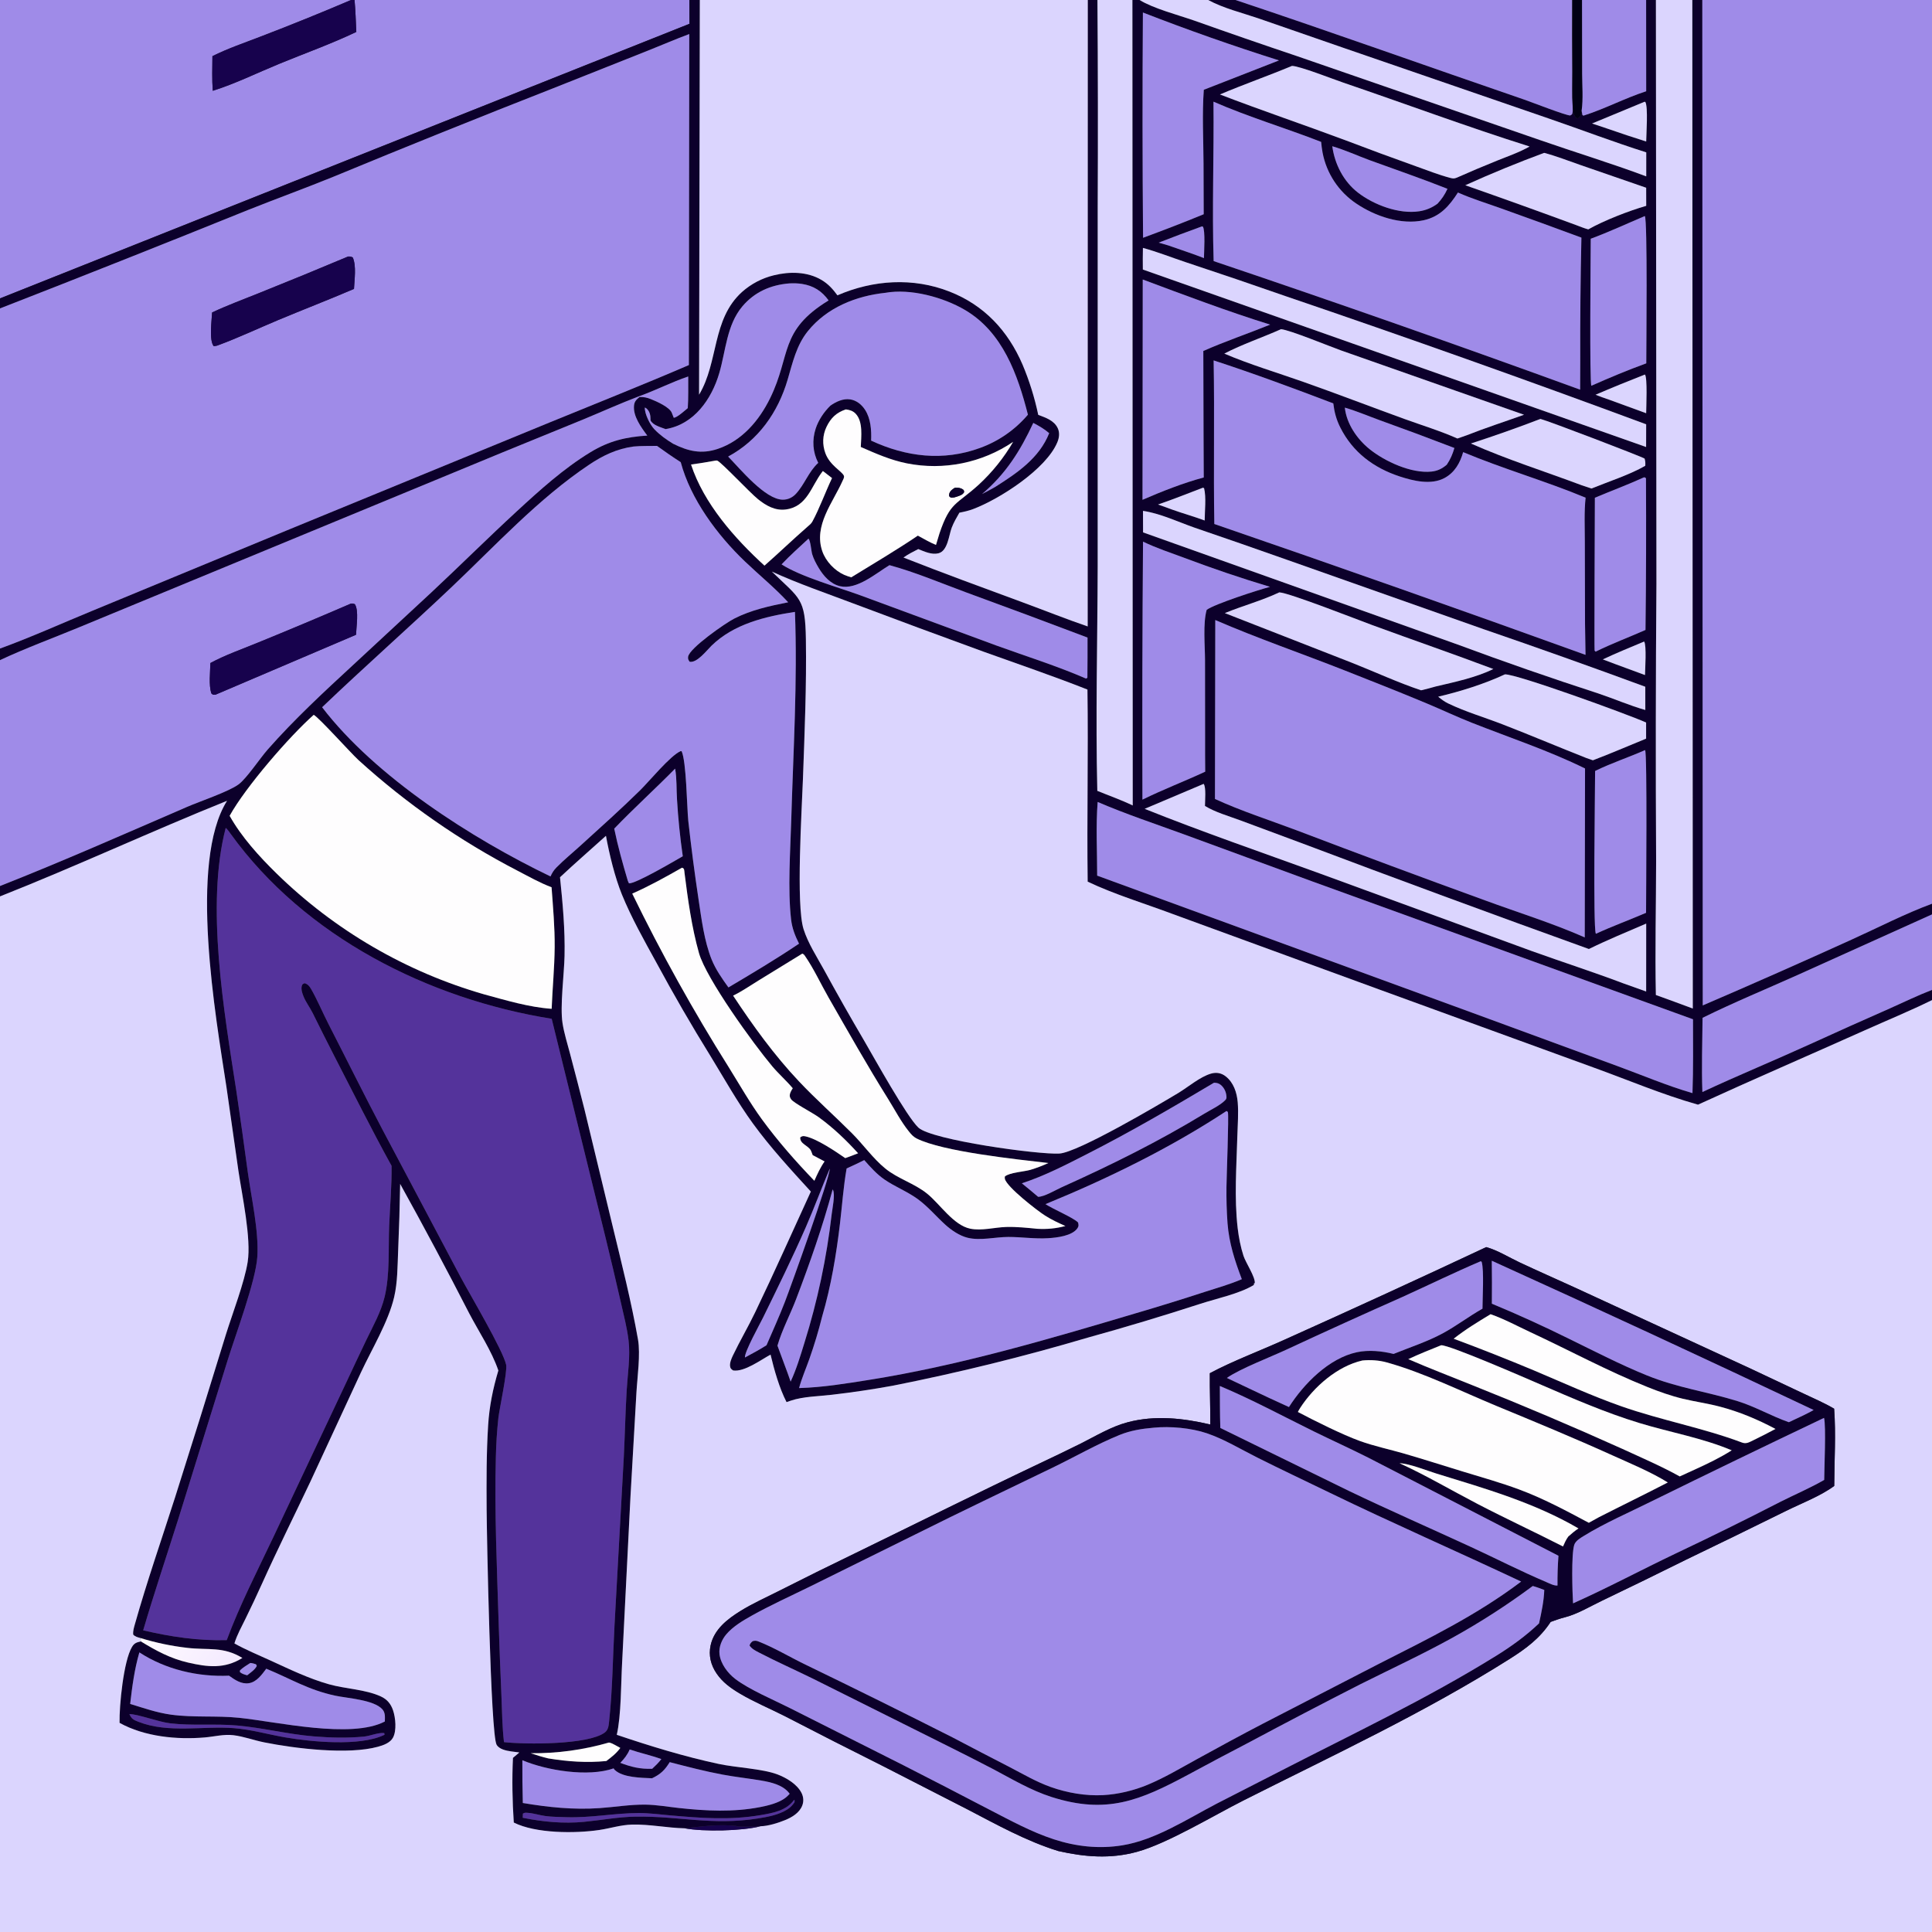 <?xml version="1.0" encoding="utf-8" ?>
<svg xmlns="http://www.w3.org/2000/svg" xmlns:xlink="http://www.w3.org/1999/xlink" width="1024" height="1024">
	<rect width="100%" height="100%" fill="#333333" stroke="none"/>
	<path fill="#9F8BE8" d="M0 0L186.033 0C170.294 6.727 154.427 13.151 138.441 19.268C129.857 22.618 120.819 25.625 112.587 29.758C112.542 35.859 112.31 42.034 112.78 48.121C124.64 44.397 136.292 38.651 147.813 33.91C161.445 28.3 175.551 23.277 188.854 16.924C188.571 11.296 188.448 5.608 187.91 0L365.4 0L365.436 12.62L0 158.163L0 0Z"/>
	<path fill="#17024D" d="M186.033 0L187.91 0C188.448 5.608 188.571 11.296 188.854 16.924C175.551 23.277 161.445 28.3 147.813 33.91C136.292 38.651 124.64 44.397 112.78 48.121C112.31 42.034 112.542 35.859 112.587 29.758C120.819 25.625 129.857 22.618 138.441 19.268C154.427 13.151 170.294 6.727 186.033 -2.27374e-13L186.033 0Z"/>
	<path fill="#0C002B" d="M365.4 0L370.916 0L370.521 209.199C380.961 191.816 377.207 169.235 393.306 154.725C398.117 150.45 403.903 147.421 410.158 145.906C418.458 143.85 427.908 143.904 435.447 148.39C439.033 150.525 441.429 153.23 443.858 156.529C462.778 148.338 483.892 146.935 503.301 154.558C521.63 161.757 534.201 175.225 541.96 193.209C545.582 201.815 548.372 210.748 550.29 219.885C554.227 221.365 558.715 222.835 560.634 226.957C561.76 229.377 561.41 232.005 560.415 234.4C554.473 248.713 529.812 264.494 515.866 269.787C513.451 270.703 511.028 271.257 508.495 271.734C507.022 274.297 505.505 276.871 504.447 279.64C502.872 283.761 502.363 292.015 497.373 293.26C493.805 294.15 489.955 292.325 486.689 291.025C484.031 292.419 481.3 293.736 478.869 295.508C499.881 303.79 521.045 311.515 542.232 319.329C553.657 323.543 564.977 328.068 576.495 332.022L576.551 0L581.66 0C581.939 36.525 581.986 73.051 581.802 109.577L581.794 300.1C581.699 339.73 580.644 379.565 581.598 419.17C587.832 421.728 594.313 423.975 600.37 426.919L600.199 0L604.014 0C611.179 4.459 624.479 7.955 632.887 10.876C650.94 17.301 669.05 23.564 687.215 29.665L816.25 74.25C834.946 80.763 854.019 86.551 872.542 93.481L872.551 80.757C855.273 75.301 838.473 68.871 821.354 62.986L712.343 25.458L666.936 9.721C658.289 6.772 648.365 4.358 640.362 0L654.836 0C706.005 17.061 756.846 35.292 807.874 52.793C811.647 54.087 830.017 61.271 832.255 61.203C832.918 60.768 833.26 60.792 833.421 59.961C833.651 58.773 833.578 57.585 833.547 56.383C833.76 58.565 833.842 60.316 835.126 62.19L836.141 62.733C837.288 62.014 837.748 61.608 838.045 60.194C838.15 59.692 838.218 59.183 838.297 58.675L838.707 60.944L839.259 61.302C850.578 57.719 861.196 52.033 872.518 48.368L872.479 0L877.662 0L877.941 309.534C877.561 358.502 877.506 407.471 877.778 456.44C877.756 480.053 877.143 503.761 877.643 527.368C884.167 529.756 890.726 532.074 897.218 534.548L896.965 0L902.256 0L902.49 532.894C928.946 521.522 955.285 509.877 981.5 497.96C995.531 491.613 1009.59 484.318 1024 478.987L1024 484.644L952.884 516.713C936.016 524.283 918.981 531.282 902.39 539.472C902.268 552.534 901.824 565.749 902.295 578.799C921.119 570.006 940.343 562.11 959.248 553.491C973.333 547.056 987.465 540.723 1001.64 534.491C1009.06 531.197 1016.43 527.581 1024 524.674L1024 530.074C1012.37 535.8 1000.33 540.737 988.498 546.037C959.022 559.241 929.339 572.053 899.977 585.496C881.192 580.206 862.926 572.422 844.578 565.796L731.01 524.45L621.727 484.505C606.813 478.899 590.862 474.129 576.486 467.302C576.045 433.371 576.853 399.421 576.369 365.485C558.17 358.292 539.604 351.988 521.192 345.368C498.211 337.004 475.276 328.511 452.39 319.891C437.883 314.395 423.214 309.402 409.09 302.95C424.089 317.492 426.801 316.911 427.138 338.778C427.519 363.489 426.453 388.298 425.57 412.989C424.997 428.993 421.818 479.583 425.896 492.452C428.266 499.928 432.945 507.129 436.728 514.001C443.636 526.656 450.744 539.2 458.048 551.63C463.373 560.786 480.632 591.931 486.768 597.656C493.865 604.279 550.638 612.088 561.51 611.407C571.392 610.787 614.371 585.427 624.465 579.341C629.747 576.156 636.062 570.697 641.885 569.032C644.711 568.223 647.376 568.692 649.693 570.526C653.85 573.818 655.57 579.078 656.007 584.187C656.504 590 655.983 596.083 655.823 601.924C655.378 618.091 654.112 634.823 655.985 650.909C656.554 655.795 657.552 660.933 659.074 665.617C660.277 669.317 665.459 676.935 665.049 680.173L664.72 680.069L664.531 681.094C656.672 685.804 644.994 688.173 636.08 691.082C616.387 697.472 596.556 703.431 576.603 708.953C542.533 719.035 508.018 727.544 473.166 734.455C462.466 736.403 451.704 738.002 440.9 739.25C434.02 740.075 425.754 740.141 419.205 742.35C418.428 742.612 417.652 742.868 416.881 743.145C413.067 735.709 410.35 726.133 408.415 717.973C403.291 720.724 394.566 727.242 388.613 726.374C387.583 725.665 387.113 725.426 386.945 724.058C386.728 722.291 387.679 720.059 388.424 718.502C392.124 710.759 396.515 703.318 400.247 695.556C410.432 674.373 419.94 652.905 429.759 631.556C419.184 619.973 408.293 608.174 399.067 595.483C390.88 584.222 383.897 571.716 376.624 559.831C366.527 543.532 356.921 526.933 347.821 510.057C341.447 498.483 334.589 486.314 329.606 474.063C325.895 464.941 322.941 452.719 321.17 442.997C313.06 450.321 304.788 457.495 296.814 464.965C298.243 478.827 299.534 492.706 299.222 506.659C299.005 516.388 296.763 533.33 298.137 542.214C298.979 547.664 300.756 553.204 302.149 558.55C304.743 568.328 307.28 578.122 309.761 587.93L324.72 649.918C329.512 669.755 334.611 689.868 338.152 709.961C339.532 717.794 337.79 729.86 337.313 738.209L334.161 793.27L329.723 881.45C329.113 892.426 329.272 909.191 326.901 919.485C344.508 925.434 362.808 931.061 380.996 934.939C390.126 936.885 404.117 937.461 412.048 940.468C416.847 942.288 422.567 945.686 424.882 950.415C425.882 952.458 426.046 954.777 425.235 956.914C423.76 960.801 419.857 963.151 416.198 964.657C412.418 966.212 407.141 967.856 403.111 967.948C398.731 968.097 394.577 968.415 390.198 967.952L390.45 967.81C380.922 966.749 372.358 968.009 362.933 969.044C353.617 968.834 344.366 966.84 335.037 967.063C329.088 967.205 323.509 969.05 317.668 969.922C304.836 971.837 283.871 971.816 272.318 965.981C271.55 954.758 271.339 942.943 271.881 931.71L275.264 928.841C273.807 928.673 272.353 928.483 270.901 928.272C268.316 927.884 264.658 927.205 263.212 924.742C260.021 919.309 257.999 812.79 257.924 799.96C257.837 785.103 257.788 770.282 258.723 755.445C259.362 745.293 261.248 736.105 264.137 726.395C260.496 715.768 253.841 705.961 248.645 696.019C236.831 672.985 224.645 650.144 212.093 627.503C211.89 639.368 211.531 651.231 211.018 663.087C210.671 671.145 210.746 679.592 208.91 687.469C205.86 700.558 197.066 715.073 191.344 727.343L164.529 785.261C156.021 803.229 147.163 820.998 138.985 839.127C136.16 845.398 133.232 851.622 130.2 857.796C128.098 862.125 125.651 866.431 124.245 871.046C130.271 874.433 136.827 877.124 143.113 879.996C153.278 884.639 163.622 889.69 174.415 892.719C183.159 895.172 193.68 895.392 201.848 899.151C205.169 900.68 207.159 903.063 208.329 906.531C209.661 910.476 210.303 917.248 208.294 920.978C206.791 923.767 203.195 925.019 200.337 925.807C184.494 930.176 156.532 926.777 140.064 923.492C134.606 922.404 129.145 920.34 123.639 919.684C118.675 919.092 113.533 920.446 108.579 920.873C93.761 922.151 76.545 920.484 63.371 913.148C63.17 904.147 65.469 880.425 69.96 872.902C71.19 870.84 72.443 870.473 74.662 869.99C82.812 874.953 90.322 879.044 99.691 881.205C110.122 883.611 119.029 884.629 128.469 878.754C118.165 872.487 110.42 874.727 99.11 873.375C90.739 872.404 82.474 870.667 74.421 868.185C72.924 867.77 71.741 867.532 70.612 866.382C70.411 864.529 70.972 862.709 71.472 860.939C77.853 838.327 85.658 815.904 92.828 793.514C101.97 764.749 110.962 735.936 119.806 707.078C123.226 696.147 129.602 679.57 131.283 668.822C133.223 656.417 128.345 633.821 126.36 620.499L120 575.963C114.383 539.139 99.843 457.043 120.339 424.439C79.968 440.689 40.479 459.11 0 475.114L0 469.613C33.279 456.482 66.262 441.893 99.11 427.684C105.992 424.707 121.095 419.647 126.42 415.763C130.663 412.669 137.815 401.878 141.937 397.202C156.188 381.038 171.644 366.773 187.448 352.178L228.57 314.05C243.766 299.859 258.518 285.195 273.813 271.099C286.054 259.818 298.773 248.288 313.066 239.618C322.861 233.678 331.762 231.583 343.081 230.871C339.842 226.539 335.43 220.538 336.054 214.876C336.297 212.667 337.374 211.765 338.957 210.418C341.207 210.357 342.876 210.699 344.965 211.538C347.891 212.713 354.992 215.787 356.101 218.891C356.41 219.755 356.717 220.56 357.085 221.402C358.724 221.499 363.13 217.465 364.539 216.314C364.907 210.781 364.731 205.096 364.779 199.544C355.887 202.533 347.451 206.935 338.582 210.078C328.58 213.885 318.876 218.287 308.991 222.366L266.503 239.716L137.824 292.868L42.448 332.266C28.339 338.117 13.837 343.415 0 349.883L0 343.746C16.594 337.707 32.847 330.334 49.189 323.623L153.346 280.57L291.505 223.828C316.069 213.759 340.736 203.994 365.119 193.49L365.324 18.043C358.043 20.736 350.93 23.854 343.714 26.711L292.984 46.87C254.019 62.133 215.199 77.763 176.529 93.758C161.62 99.821 146.467 105.308 131.513 111.274C87.786 128.952 43.948 146.353 4.54747e-13 163.475L0 158.163L365.436 12.62L365.4 0ZM605.758 6.625C605.476 46.427 605.506 86.23 605.847 126.032C616.652 122.036 627.34 117.948 637.989 113.548L637.897 86.75C637.84 73.83 637.107 60.444 638.045 47.58L677.903 32.019C653.585 24.34 629.524 15.87 605.758 6.625ZM684.768 34.934C672.154 40.224 659.15 44.722 646.6 50.068C668.612 58.541 690.967 66.061 713.062 74.323C725.477 79.058 737.942 83.658 750.457 88.123C756.46 90.252 762.577 92.698 768.732 94.308C770.152 94.679 770.768 94.716 772.128 94.17C779.226 91.017 786.381 87.99 793.587 85.091C799.329 82.774 805.33 80.727 810.717 77.652C777.578 67.187 744.899 55.021 711.999 43.805C706.534 41.942 688.712 34.937 684.768 34.934ZM643.163 53.889C643.477 82.015 642.361 110.294 643.254 138.389C708.277 160.321 773.033 183.037 837.507 206.534L837.562 191.25C837.489 169.481 837.695 147.712 838.181 125.948C824.002 120.684 809.789 115.513 795.543 110.435C787.996 107.718 780.052 105.305 772.734 102.039C768.178 109.157 763.228 114.851 754.518 116.747C742.572 119.348 728.718 114.547 718.863 107.891C709.54 101.653 703.105 91.94 700.997 80.922C700.655 79.029 700.4 77.121 700.232 75.205C681.328 67.83 661.759 62.018 643.163 53.889ZM871.628 53.942L843.814 65.463L852.112 68.233C858.878 70.596 865.681 72.852 872.518 75.002C872.553 71.129 873.608 56.677 872.057 54.026L871.628 53.942ZM706.137 77.51C707.409 86.996 712.108 96.197 719.756 102.103C728.184 108.612 741.459 113.612 752.203 111.987C755.794 111.444 759.003 110.114 761.919 107.953C764.168 105.532 765.81 103.091 767.188 100.074C753.639 94.693 739.857 89.977 726.166 84.983C719.553 82.571 712.872 79.476 706.137 77.51ZM818.448 81.022C804.314 86.25 790.369 91.975 776.639 98.187C796.275 105.062 815.854 112.1 835.374 119.299C837.508 120.117 839.62 120.965 841.825 121.577C850.058 116.902 863.282 111.761 872.533 109.098L872.507 99.507L837.661 87.463C831.352 85.287 824.885 82.721 818.448 81.022ZM871.794 114.513C862.332 118.517 852.738 122.996 843.121 126.536C843.102 134.15 842.413 203.262 843.471 204.457C853.077 200.193 862.691 196.175 872.564 192.577C872.553 184.724 873.286 116.474 871.794 114.513ZM637.045 119.992C629.366 122.774 621.721 125.648 614.111 128.613C616.447 129.287 618.852 129.88 621.126 130.741C626.784 132.736 632.534 134.607 638.117 136.797C638.145 133.812 638.936 122.011 637.518 120.089L637.045 119.992ZM605.771 131.394C605.726 135.213 605.633 139.041 605.732 142.859L872.473 236.926L872.506 224.895C809.232 201.43 745.641 178.828 681.752 157.095C663.99 150.889 646.178 144.831 628.315 138.922C620.843 136.436 613.359 133.45 605.771 131.394ZM605.675 148.139L605.548 264.911C615.846 260.447 627.175 255.967 638.011 253.065L637.907 230.09L637.784 186.023C649.389 180.904 661.454 176.822 673.211 172.059C650.53 165.007 627.925 156.452 605.675 148.139ZM418.37 150.207C408.502 150.984 399.878 154.747 393.419 162.44C385.172 172.261 384.698 185.858 381.252 197.671C377.205 211.543 367.839 224.994 352.777 227.425C350.254 226.437 345.95 225.382 344.78 222.753C344.784 222.579 344.792 222.406 344.794 222.232C344.825 220.115 344.338 217.901 342.599 216.46C342.352 216.255 342.042 216.142 341.764 215.982C341.632 219.405 344.523 225.117 346.824 227.522C349.709 230.537 353.215 233.048 356.776 235.198C364.733 239.16 371.719 240.84 380.419 237.926C393.28 233.619 402.391 222.882 408.199 211.02C419.407 188.127 412.812 175.348 439.182 159.229C435.596 154.255 431.194 151.438 425.05 150.477C422.922 150.144 420.512 150.076 418.37 150.207ZM469.264 155.192C453.7 156.838 438.245 163.014 428.18 175.508C422.077 183.083 420.131 192.168 417.446 201.271C412.333 218.606 401.964 233.34 385.931 241.985C392.341 248.576 405.585 264.761 414.88 264.84C417.548 264.863 419.997 263.734 421.804 261.787C426.485 256.742 428.505 250.091 433.68 245.328C430.759 239.649 430.338 233.266 432.326 227.181C433.811 222.639 436.716 218.32 440.134 214.998C443.095 212.909 446.888 211.112 450.627 211.686C453.956 212.198 456.668 214.398 458.47 217.163C461.558 221.903 461.927 228.032 461.719 233.539C480.259 242.16 499.862 244.587 519.424 237.427C529.284 233.864 538.039 227.783 544.82 219.788C539.4 198.501 531.433 176.029 511.454 164.283C499.965 157.529 482.618 152.795 469.264 155.192ZM678.966 174.48C669.137 178.879 658.408 182.462 648.905 187.419C662.441 193.195 676.935 197.512 690.823 202.409C708.73 208.725 726.411 215.546 744.255 222.018C753.631 225.419 763.356 228.366 772.467 232.421L777.373 230.712C787.392 226.752 797.633 223.455 807.77 219.824L710.623 185.68C705.032 183.694 683.399 174.786 678.966 174.48ZM643.25 191.02C643.793 219.917 643.117 248.834 643.614 277.73C709.375 300.34 774.96 323.461 840.362 347.09C840.303 341.641 840.215 336.191 840.098 330.743L839.99 287.218C840.004 279.532 839.566 271.408 840.405 263.775C819.068 254.914 796.785 248.553 775.504 239.641C773.866 245.372 771.033 250.462 765.589 253.375C758.489 257.176 749.094 254.902 741.852 252.521C728.073 247.99 717.004 239.72 710.405 226.619C708.271 222.38 707.247 218.506 706.672 213.806C685.76 205.827 664.524 197.968 643.25 191.02ZM871.858 198.511C863.068 201.933 854.338 205.505 845.671 209.226C847.958 210.166 850.282 210.962 852.621 211.758L872.503 219.018C872.527 215.66 873.247 200.195 871.858 198.511ZM712.786 216.041C713.689 224.576 719.235 232.666 725.806 237.987C733.903 244.545 748.033 251.063 758.688 249.952C761.935 249.613 764.339 248.407 766.807 246.325C768.741 243.467 769.897 240.752 770.863 237.441C757.745 232.389 744.571 227.487 731.341 222.736C725.224 220.514 719.021 217.871 712.786 216.041ZM448.309 216.99C443.36 218.65 440.375 221.465 438.087 226.214C435.937 230.676 435.768 235.602 437.482 240.247C439.853 246.669 446.158 249.719 447.24 252.08C447.643 252.959 446.947 254.027 446.597 254.817C441.43 266.475 431.146 278.52 435.832 292.154C437.657 297.466 442.339 302.425 447.503 304.711C448.679 305.232 449.958 305.61 451.182 305.996C462.518 299.032 475.636 291.257 486.484 283.896C489.615 285.587 492.798 287.486 496.096 288.825L497.958 282.671C503.655 265.851 506.897 267.702 518.77 256.875C525.939 250.265 532.08 242.62 536.988 234.193C520.493 245.363 500.213 249.468 480.672 245.593C472.084 243.883 464.211 240.406 456.239 236.91C456.437 231.524 457.526 223.537 453.551 219.312C452.091 217.761 450.358 217.249 448.309 216.99ZM816.469 222.036C804.297 226.708 792.002 231.053 779.597 235.066C798.716 243.544 818.802 249.866 838.38 257.218L843.531 258.923C852.384 255.301 863.893 251.593 872.026 246.877C872.124 245.413 872.083 244.478 871.685 243.068C870.153 241.994 820.615 223.06 816.469 222.036ZM547.666 224.152C540.758 238.998 533.103 251.157 520.495 261.858C522.814 260.629 525.177 259.448 527.436 258.113C539.064 250.738 550.808 242.891 556.091 229.587C553.474 227.333 550.704 225.758 547.666 224.152ZM335.803 236.664C326.972 237.846 319.519 241.426 312.164 246.357C285.279 264.38 262.588 289.155 239.167 311.351C216.581 332.755 193.218 353.371 170.727 374.858C198.951 411.784 250.308 444.591 291.779 464.531C292.603 462.702 293.459 461.286 294.867 459.848C298.891 455.739 303.491 452.001 307.749 448.123C318.319 438.495 329.118 428.869 339.306 418.843C344.099 414.126 355.393 400.373 360.744 398.128L361.269 398.155C363.796 403.636 364.057 427.571 364.799 435.063C366.343 448.959 368.155 462.824 370.233 476.651C371.799 487.003 373.25 498.825 377.185 508.565C379.33 513.874 382.743 518.733 386.082 523.359C398.639 515.927 411.408 508.316 423.505 500.167C421.406 495.967 419.833 491.99 419.293 487.281C417.466 471.345 418.897 451.127 419.373 434.894C420.45 398.137 422.745 361.09 421.338 324.316C405.563 326.736 388.917 330.714 377.115 342.232C374.569 344.717 369.384 351.529 365.518 350.728C364.861 349.759 364.537 349.323 364.724 348.068C365.399 343.512 384.494 330.249 389.126 327.888C398.159 323.282 407.881 321.186 417.757 319.223C410.623 311.489 402.361 304.779 394.758 297.511C380.173 283.57 366.051 264.596 360.801 244.958C356.511 242.204 352.361 239.305 348.22 236.336C344.118 236.417 339.882 236.277 335.803 236.664ZM379.099 244.146C374.825 244.914 370.568 245.637 366.262 246.205C373.072 266.954 389.395 285.355 405.189 299.8C412.884 293.024 420.282 285.903 428.002 279.163C428.942 278.377 429.969 277.539 430.566 276.452C434.195 269.841 437.587 260.535 440.995 253.389L436.147 249.646C436.016 249.813 435.882 249.977 435.753 250.145C429.9 257.793 427.86 268.494 416.553 270.022C410.847 270.794 406.02 268.014 401.741 264.57C397.415 261.09 382.507 245.161 380.19 244.148C379.857 244.002 379.463 244.147 379.099 244.146ZM871.373 252.982C862.804 256.897 853.98 260.149 845.311 263.818C845.296 270.82 844.961 344.302 845.163 344.778C845.258 345.001 845.473 345.149 845.629 345.335L845.786 345.361C854.383 341.103 863.387 337.774 872.147 333.883C872.471 307.087 872.556 280.289 872.401 253.492C871.668 252.962 872.032 253.079 871.373 252.982ZM637.595 258.483C629.683 261.482 621.791 264.685 613.78 267.4C616.206 268.27 618.652 269.106 621.06 270.025C626.831 272.101 632.773 273.728 638.506 275.88C638.526 270.814 639.403 263.556 638.185 258.742L637.595 258.483ZM605.808 270.774L605.847 282.181L772.571 341.616C797.276 350.793 822.171 359.45 847.24 367.581C855.502 370.351 863.69 373.937 872.053 376.31L872.041 363.993C843.568 353.494 814.977 343.318 786.274 333.464L682.076 296.683C665.795 290.926 649.483 285.257 633.141 279.676C624.395 276.614 614.961 272.112 605.808 270.774ZM428.525 285.48C423.729 289.959 418.743 294.35 414.242 299.127C424.376 305.671 444.081 311.177 456.135 315.584L528.22 342.185C543.979 347.899 560.259 352.981 575.623 359.66L576.343 359.233C576.413 352.131 576.437 345.027 576.413 337.924C555.041 329.827 533.621 321.855 512.155 314.009C498.653 309.025 485.349 303.342 471.445 299.546C464.173 303.934 454.157 312.755 445.272 310.71C440.22 309.547 436.49 305.293 433.929 301.012C432.598 298.787 431.223 296.243 430.486 293.754C429.953 291.955 429.629 286.682 428.525 285.48ZM605.828 287.071C605.468 332.654 605.362 378.239 605.51 423.824C616.397 418.468 627.778 414.118 638.789 409.009C638.724 403.022 638.704 397.034 638.729 391.046L638.688 349.936C638.679 342.23 637.508 330.47 639.574 323.213C644.033 320.063 666.695 312.723 673.132 311.038C657.865 306.456 642.762 301.347 627.849 295.72C620.527 292.999 612.852 290.486 605.828 287.071ZM678.065 313.963C668.766 318.373 658.691 321.053 649.181 324.954L716.545 351.281C728.741 356.101 740.782 361.71 753.209 365.878C755.776 365.235 758.369 364.646 760.897 363.864C770.835 361.519 782.326 359.123 791.502 354.587C770.209 346.568 748.746 339.172 727.399 331.339C719.66 328.499 683.305 314.2 678.065 313.963ZM644.121 328.628L643.95 423.464C657.877 429.867 672.797 434.647 687.154 440.05C720.396 452.704 753.735 465.101 787.168 477.239C804.667 483.67 822.917 489.322 839.951 496.843L840.101 407.312C820.874 397.824 799.939 390.915 779.994 383.033C772.022 379.883 764.316 376.223 756.418 372.921C741.872 366.839 727.104 361.014 712.431 355.235C689.758 346.304 666.465 338.309 644.121 328.628ZM871.429 340.028C864.094 343.099 856.723 346.107 849.526 349.492L856.144 351.989L871.884 357.792C871.931 354.779 872.797 341.932 871.429 340.028ZM797.651 357.42C786.688 362.541 774.029 366.476 762.266 369.26C763.947 370.653 765.564 371.872 767.543 372.827C776.708 377.253 786.807 380.205 796.309 383.885C811.239 389.668 825.977 395.927 840.875 401.793L844.262 402.969C853.787 399.36 863.046 395.321 872.47 391.494L872.473 382.944C862.054 378.334 803.9 357.23 797.651 357.42ZM166.279 378.879C153.467 390.208 130.111 417.18 121.71 432.402C127.989 443.612 137.395 453.968 146.555 462.932C177.388 493.102 215.235 515.137 256.693 527.055C268.256 530.194 280.395 533.865 292.391 534.691C292.819 523.792 293.895 512.956 293.987 502.037C294.076 491.368 293.117 480.881 292.342 470.259C286.127 467.942 280.214 464.553 274.326 461.514C243.8 445.706 215.46 425.993 190.021 402.873C185.766 398.965 169.124 380.384 166.279 378.879ZM871.932 397.56C863.239 401.42 853.935 404.438 845.441 408.634C845.417 419.299 844.335 490.883 845.791 494.784L845.906 494.897C854.628 490.884 863.641 487.606 872.449 483.809C872.445 474.825 873.133 399.15 871.932 397.56ZM357.828 407.386C347.255 418.152 335.966 428.343 325.549 439.205C327.49 448.568 330.038 457.705 332.758 466.869L333.357 468.191C336.775 468.545 357.549 456.322 361.89 453.828C360.452 443.846 359.432 433.807 358.832 423.739C358.488 418.473 358.781 412.527 357.828 407.386ZM637.956 415.469L606.695 428.7C637.224 440.934 668.524 451.707 699.442 462.933L812.099 504.159C828.154 509.93 844.422 515.154 860.378 521.192L872.499 525.515L872.521 489.519C862.355 493.905 852.088 498.119 842.146 502.997C791.099 484.62 740.191 465.859 689.428 446.715L657.296 434.773C651.22 432.519 644.182 430.551 638.656 427.169C638.65 424.641 639.356 417.177 637.956 415.469ZM581.776 425.059C580.779 437.849 581.536 451.248 581.52 464.104L780.472 536.839L857.128 564.99C870.293 569.812 883.609 575.484 897.048 579.379C897.527 566.352 897.325 553.275 897.324 540.239L695.438 467.132L627.594 442.241C612.317 436.658 596.721 431.488 581.776 425.059ZM119.632 438.807C108.905 479.938 118.806 536.393 125.253 578.148C127.37 592.428 129.386 606.722 131.3 621.031C133.21 634.872 137.268 652.479 136.38 666.181C135.553 678.939 124.818 707.508 120.599 721.11L94.582 804.843C88.338 824.581 81.73 844.253 75.885 864.109C90.479 867.547 105.139 869.722 120.183 869.301C127.103 850.603 136.519 832.369 145.05 814.345L183.608 732.565C187.145 725.063 190.614 717.524 194.23 710.06C197.77 702.751 201.949 695.325 203.861 687.377C206.69 675.613 205.791 661.877 206.274 649.747C206.697 639.152 207.698 628.519 207.542 617.914C196.883 598.629 187.158 579.006 177.05 559.437C173.188 551.958 169.468 544.443 165.719 536.909C164.23 533.917 162.176 531.308 160.896 528.186C160.249 526.607 159.49 524.409 159.936 522.68C160.209 521.622 160.499 521.533 161.464 521.131C163.105 521.611 163.994 522.645 164.829 524.093C168.228 529.992 170.95 536.604 174.074 542.699C183.629 561.335 192.928 580.137 202.688 598.664L244.171 676.948C249.268 686.46 266.557 715.603 268.261 723.343C269.015 726.774 264.715 746.611 264.142 751.551C263.405 758.448 262.961 765.374 262.812 772.309C262.035 801.607 263.41 830.942 264.294 860.221C264.71 873.171 265.205 886.118 265.778 899.062C266.114 907.128 266.171 915.362 267.128 923.381C279.054 924.663 311.558 924.799 320.464 918.338C322.541 916.831 322.63 914.369 322.887 911.97C324.67 895.358 324.804 878.123 325.711 861.415L330.653 771.807C331.219 760.162 331.475 748.476 332.161 736.844C332.667 728.262 334.163 719.003 333.151 710.455C332.348 703.668 330.543 696.849 329.035 690.185C326.387 678.536 323.641 666.91 320.796 655.308L292.412 539.983C227.04 529.497 161.679 496.528 122.313 442.045C121.469 440.877 120.738 439.752 119.632 438.807ZM361.46 459.909C352.811 464.822 344.207 469.621 335.099 473.637C350.464 505.194 367.528 535.895 386.217 565.605C391.967 574.843 397.448 584.535 403.865 593.323C412.185 604.718 421.843 615.692 431.628 625.847C433.235 622.221 434.767 618.833 437.048 615.575L430.741 612.237C430.441 611.484 430.183 610.646 429.843 609.919C428.523 607.102 423.888 606.392 424.147 602.827C425.204 602.098 425.654 602.026 426.933 602.301C433.022 603.614 442.717 610.169 448.002 613.827C450.272 612.986 452.593 612.208 454.82 611.262C448.332 604.136 441.723 597.809 433.915 592.126C430.762 589.831 420.618 584.578 419.324 582.66C418.838 581.938 418.485 581.231 418.598 580.333C418.759 579.052 419.513 577.875 420.181 576.802C416.748 572.72 412.721 569.208 409.298 565.143C399.365 553.346 374.277 518.674 370.46 505.112C366.615 491.45 364.586 476.718 362.811 462.647C362.666 461.494 362.818 460.148 361.46 459.909ZM425.237 505.436L401.913 519.76C397.525 522.448 393.196 525.47 388.563 527.711C399.178 543.748 410.254 559.138 423.475 573.154C432.471 582.691 442.305 591.384 451.563 600.649C457.532 606.623 462.664 613.962 469.166 619.293C475.863 624.785 484.661 627.18 491.471 632.723C498.245 638.238 505.411 649.456 514.305 651.241C520.379 652.461 527.141 650.506 533.287 650.326C538.748 650.167 544.321 650.751 549.752 651.291C554.951 651.58 559.639 651.156 564.681 649.811C560.964 648.165 557.355 646.475 553.915 644.295C549.855 641.721 533.678 629.219 532.608 624.829C532.489 624.338 532.558 624.03 532.611 623.563C535.084 621.432 542.803 621.03 546.212 620.021C549.449 619.044 552.614 617.842 555.682 616.422C539.062 614.476 499.559 610.395 485.767 603.383C484.081 602.525 482.926 601.182 481.757 599.733C477.533 594.502 474.255 588.124 470.68 582.408C459.644 564.762 449.472 546.702 439.125 528.654C435.072 521.586 431.279 513.338 426.664 506.68C426.187 505.992 425.99 505.745 425.237 505.436ZM643.445 573.867C621.376 587.021 599.411 599.809 576.506 611.485C565.128 617.286 553.777 623.207 541.599 627.18C544.47 629.553 547.416 631.87 550.21 634.331C553.374 634.398 559.543 630.697 562.732 629.263C588.657 617.609 614.061 605.045 638.351 590.245C641.646 588.237 646.647 585.925 649.336 583.178C650.149 582.346 650.117 581.93 650.014 580.802C649.814 578.604 648.773 576.493 647.081 575.058C645.989 574.131 644.836 573.891 643.445 573.867ZM649.99 588.907C620.105 608.548 587.189 624.674 554.129 638.219C558.186 640.894 568.992 645.416 571.411 647.956C571.653 649.191 571.869 649.796 571.101 650.939C568.32 655.074 560.185 655.976 555.594 656.266C548.52 656.713 541.499 655.607 534.439 655.611C527.486 655.614 519.602 657.719 512.79 656.021C508.623 654.981 504.375 652.125 501.194 649.261C496.127 644.698 491.892 639.503 486.318 635.461C480.792 631.455 474.384 629.011 468.81 625.181C464.654 622.325 461.396 618.619 458.073 614.877C454.972 616.387 451.884 617.926 448.722 619.307C447.037 628.947 446.362 638.725 445.215 648.436C443.268 664.913 440.453 681.796 435.76 697.733C433.871 705.313 431.621 712.799 429.019 720.166C427.223 725.285 424.922 730.478 423.531 735.705C436.021 735.356 448.458 733.307 460.781 731.344C508.663 723.713 555.692 709.831 602.098 696.025C614.346 692.429 626.54 688.652 638.676 684.696C645.166 682.602 651.932 680.704 658.192 677.997C654.467 668.173 651.441 658.937 650.614 648.373C650.162 641.974 649.975 635.56 650.054 629.146C650.109 623.877 651.369 591.255 650.815 589.52C650.741 589.288 650.511 589.141 650.359 588.952L649.99 588.907ZM439.795 619.386C435.45 629.613 431.635 640.039 427.184 650.23C420.12 666.404 412.185 682.523 404.416 698.385C402.828 701.629 394.412 716.794 394.839 719.506C398.69 717.414 402.582 715.378 406.27 713.005C409.567 705.393 413.016 697.793 416.003 690.055C419.19 681.8 439.939 624.059 439.795 619.386ZM441.314 630.43C436.031 650.094 429.179 669.627 421.923 688.653C418.831 696.76 414.451 704.935 412.063 713.223L417.482 727.845L419.045 732.296C422.121 725.691 424.207 718.704 426.354 711.755C433.31 689.525 438.152 666.688 440.814 643.547C441.2 640.381 442.651 633.631 441.572 630.829C441.515 630.682 441.4 630.563 441.314 630.43ZM73.871 875.798C71.253 884.775 70.063 893.859 68.988 903.117C76.107 905.298 83.209 907.789 90.609 908.804C102.609 910.45 114.715 909.233 126.713 910.474C146.842 912.557 186.106 921.77 203.975 912.431C204.019 910.111 204.312 907.794 202.641 905.942C198.085 900.891 184.132 900.133 177.597 898.724C163.197 895.621 154.027 889.721 141.126 884.454C138.777 887.573 136.029 891.526 131.865 892.137C127.888 892.72 124.467 890.354 121.399 888.148C104.928 888.873 87.775 884.885 73.871 875.798ZM132.654 881.413C130.76 882.633 128.81 883.767 127.18 885.335L127.168 886.286C128.406 887.23 129.56 887.538 131.027 887.941C132.732 886.541 135.174 884.995 136.108 882.974L135.692 882.103C134.657 881.781 133.746 881.463 132.654 881.413ZM68.588 908.495C69.699 911.104 70.841 911.599 73.439 912.615C89.273 918.809 107.597 914.685 124.052 915.966C133.097 916.67 142.144 919.28 151.089 920.831C165.102 923.261 190.662 925.682 203.389 919.652C203.537 919.582 203.681 919.505 203.827 919.432L203.658 918.556C200.462 918.186 196.182 920.124 192.804 920.439C184.026 921.259 175.168 921.037 166.391 920.324C152.733 919.214 139.409 915.785 125.802 914.562C113.905 913.493 101.98 914.804 90.069 913.37C83.849 912.622 73.26 908.545 68.588 908.495ZM322.764 923.581C309.278 927.477 295.296 929.386 281.26 929.246C284.361 930.279 287.431 931.232 290.609 931.996C300.789 933.668 311.08 934.409 321.373 933.38C324.17 931.272 326.709 929.309 328.781 926.434C327.15 925.62 324.489 923.802 322.764 923.581ZM333.739 927.247C332.544 930.072 330.884 932.158 328.769 934.346C334.632 936.559 339.327 937.715 345.678 937.481C347.453 935.853 349.046 934.269 350.534 932.359C345.006 930.335 339.28 929.142 333.739 927.247ZM276.862 932.959C276.818 940.516 276.898 948.074 277.1 955.628C290.73 957.914 303.925 959.291 317.762 958.343C325.928 957.783 333.96 956.385 342.172 956.497C348.041 956.576 354.048 957.658 359.887 958.292C374.124 959.836 388.684 960.565 402.83 957.816C407.214 956.963 412.774 955.612 416.366 952.834C417.16 952.221 417.866 951.478 418.551 950.748C415.226 946.086 408.763 944.619 403.367 943.709C396.59 942.567 389.766 941.836 383.002 940.577C373.528 938.812 364.283 936.382 354.959 933.976C352.39 938.156 350.096 940.407 345.589 942.519C339.947 942.238 330.238 942.233 325.865 938.128C325.515 937.799 325.454 937.647 325.241 937.277C311.746 942.008 289.734 938.393 276.862 932.959ZM420.883 953.964C416.816 959.71 409.56 960.953 403.009 962.064C386.828 964.807 371.605 963.62 355.447 962.2C349.835 961.707 344.051 960.928 338.418 960.947C325.554 960.99 313.461 963.562 300.114 963.142C296.482 963.027 292.715 963.011 289.111 962.535C285.896 962.111 282.777 961.005 279.513 960.821C278.445 960.76 278.079 960.7 277.144 961.27L277.056 963.451C287.709 965.636 298.724 966.668 309.584 965.616C318.73 964.731 327.716 962.99 336.94 962.852C360.174 962.506 377.282 967.658 401.667 963.829C406.87 963.012 412.821 961.915 417.323 959.03C418.933 957.998 420.006 956.821 421.1 955.274L421.171 954.273L420.883 953.964Z"/>
	<path fill="#DBD5FE" d="M370.916 0L576.551 0L576.495 332.022C564.977 328.068 553.657 323.543 542.232 319.329C521.045 311.515 499.881 303.79 478.869 295.508C481.3 293.736 484.031 292.419 486.689 291.025C489.955 292.325 493.805 294.15 497.373 293.26C502.363 292.015 502.872 283.761 504.447 279.64C505.505 276.871 507.022 274.297 508.495 271.734C511.028 271.257 513.451 270.703 515.866 269.787C529.812 264.494 554.473 248.713 560.415 234.4C561.41 232.005 561.76 229.377 560.634 226.957C558.715 222.835 554.227 221.365 550.29 219.885C548.372 210.748 545.582 201.815 541.96 193.209C534.201 175.225 521.63 161.757 503.301 154.558C483.892 146.935 462.778 148.338 443.858 156.529C441.429 153.23 439.033 150.525 435.447 148.39C427.908 143.904 418.458 143.85 410.158 145.906C403.903 147.421 398.117 150.45 393.306 154.725C377.207 169.235 380.961 191.816 370.521 209.199L370.916 0Z"/>
	<path fill="#DBD5FE" d="M581.66 0L600.199 0L600.37 426.919C594.313 423.975 587.832 421.728 581.598 419.17C580.644 379.565 581.699 339.73 581.794 300.1L581.802 109.577C581.986 73.051 581.939 36.525 581.66 1.42109e-14L581.66 0Z"/>
	<path fill="#DBD5FE" d="M604.014 0L640.362 0C648.365 4.358 658.289 6.772 666.936 9.721L712.343 25.458L821.354 62.986C838.473 68.871 855.273 75.301 872.551 80.757L872.542 93.481C854.019 86.551 834.946 80.763 816.25 74.25L687.215 29.665C669.05 23.564 650.94 17.301 632.887 10.876C624.479 7.955 611.179 4.459 604.014 0Z"/>
	<path fill="#9F8BE8" d="M654.836 0L833.338 0C833.282 12.631 833.3 25.262 833.392 37.893C833.429 44.011 833.179 50.291 833.547 56.383C833.578 57.585 833.651 58.773 833.421 59.961C833.26 60.792 832.918 60.768 832.255 61.203C830.017 61.271 811.647 54.087 807.874 52.793C756.846 35.292 706.005 17.061 654.836 0Z"/>
	<path fill="#010014" d="M833.338 0L838.51 0L838.57 38.889C838.582 45.252 839.201 52.409 838.297 58.675C838.218 59.183 838.15 59.692 838.045 60.194C837.748 61.608 837.288 62.014 836.141 62.733L835.126 62.19C833.842 60.316 833.76 58.565 833.547 56.383C833.179 50.291 833.429 44.011 833.392 37.893C833.3 25.262 833.282 12.631 833.338 0Z"/>
	<path fill="#9F8BE8" d="M838.51 0L872.479 0L872.518 48.368C861.196 52.033 850.578 57.719 839.259 61.302L838.707 60.944L838.297 58.675C839.201 52.409 838.582 45.252 838.57 38.889L838.51 0Z"/>
	<path fill="#DBD5FE" d="M877.662 0L896.965 0L897.218 534.548C890.726 532.074 884.167 529.756 877.643 527.368C877.143 503.761 877.756 480.053 877.778 456.44C877.506 407.471 877.561 358.502 877.941 309.534L877.662 0Z"/>
	<path fill="#9F8BE8" d="M902.256 0L1024 0L1024 478.987C1009.59 484.318 995.531 491.613 981.5 497.96C955.285 509.877 928.946 521.522 902.49 532.894L902.256 0Z"/>
	<path fill="#9F8BE8" d="M605.847 126.032C605.506 86.23 605.476 46.427 605.758 6.625C629.524 15.87 653.585 24.34 677.903 32.019L638.045 47.58C637.107 60.444 637.84 73.83 637.897 86.75L637.989 113.548C627.34 117.948 616.652 122.036 605.847 126.032Z"/>
	<path fill="#9F8BE8" d="M4.54747e-13 163.475C43.948 146.353 87.786 128.952 131.513 111.274C146.467 105.308 161.62 99.821 176.529 93.758C215.199 77.763 254.019 62.133 292.984 46.87L343.714 26.711C350.93 23.854 358.043 20.736 365.324 18.043L365.119 193.49C340.736 203.994 316.069 213.759 291.505 223.828L153.346 280.57L49.189 323.623C32.847 330.334 16.594 337.707 0 343.746L0 163.475L4.54747e-13 163.475ZM184.476 135.968C168.942 142.502 153.352 148.903 137.708 155.168C129.273 158.58 120.65 161.739 112.418 165.61C112.233 169.836 110.735 180.406 113.279 183.467C113.847 183.39 114.586 183.367 115.12 183.173C126.072 179.148 136.709 174.123 147.472 169.616C160.815 164.03 174.333 158.836 187.622 153.129C187.84 148.156 188.968 141.092 186.995 136.482C185.962 135.914 185.672 135.949 184.476 135.968Z"/>
	<path fill="#DBD5FE" d="M646.6 50.068C659.15 44.722 672.154 40.224 684.768 34.934C688.712 34.937 706.534 41.942 711.999 43.805C744.899 55.021 777.578 67.187 810.717 77.652C805.33 80.727 799.329 82.774 793.587 85.091C786.381 87.99 779.226 91.017 772.128 94.17C770.768 94.716 770.152 94.679 768.732 94.308C762.577 92.698 756.46 90.252 750.457 88.123C737.942 83.658 725.477 79.058 713.062 74.323C690.967 66.061 668.612 58.541 646.6 50.068Z"/>
	<path fill="#9F8BE8" d="M643.254 138.389C642.361 110.294 643.477 82.015 643.163 53.889C661.759 62.018 681.328 67.83 700.232 75.205C700.4 77.121 700.655 79.029 700.997 80.922C703.105 91.94 709.54 101.653 718.863 107.891C728.718 114.547 742.572 119.348 754.518 116.747C763.228 114.851 768.178 109.157 772.734 102.039C780.052 105.305 787.996 107.718 795.543 110.435C809.789 115.513 824.002 120.684 838.181 125.948C837.695 147.712 837.489 169.481 837.562 191.25L837.507 206.534C773.033 183.037 708.277 160.321 643.254 138.389Z"/>
	<path fill="#DBD5FE" d="M843.814 65.463L871.628 53.942L872.057 54.026C873.608 56.677 872.553 71.129 872.518 75.002C865.681 72.852 858.878 70.596 852.112 68.233L843.814 65.463Z"/>
	<path fill="#9F8BE8" d="M761.919 107.953C759.003 110.114 755.794 111.444 752.203 111.987C741.459 113.612 728.184 108.612 719.756 102.103C712.108 96.197 707.409 86.996 706.137 77.51C712.872 79.476 719.553 82.571 726.166 84.983C739.857 89.977 753.639 94.693 767.188 100.074C765.81 103.091 764.168 105.532 761.919 107.953Z"/>
	<path fill="#DBD5FE" d="M776.639 98.187C790.369 91.975 804.314 86.25 818.448 81.022C824.885 82.721 831.352 85.287 837.661 87.463L872.507 99.507L872.533 109.098C863.282 111.761 850.058 116.902 841.825 121.577C839.62 120.965 837.508 120.117 835.374 119.299C815.854 112.1 796.275 105.062 776.639 98.187Z"/>
	<path fill="#9F8BE8" d="M843.121 126.536C852.738 122.996 862.332 118.517 871.794 114.513C873.286 116.474 872.553 184.724 872.564 192.577C862.691 196.175 853.077 200.193 843.471 204.457C842.413 203.262 843.102 134.15 843.121 126.536Z"/>
	<path fill="#9F8BE8" d="M614.111 128.613C621.721 125.648 629.366 122.774 637.045 119.992L637.518 120.089C638.936 122.011 638.145 133.812 638.117 136.797C632.534 134.607 626.784 132.736 621.126 130.741C618.852 129.88 616.447 129.287 614.111 128.613Z"/>
	<path fill="#DBD5FE" d="M605.732 142.859C605.633 139.041 605.726 135.213 605.771 131.394C613.359 133.45 620.843 136.436 628.315 138.922C646.178 144.831 663.99 150.889 681.752 157.095C745.641 178.828 809.232 201.43 872.506 224.895L872.473 236.926L605.732 142.859Z"/>
	<path fill="#17024D" d="M112.418 165.61C120.65 161.739 129.273 158.58 137.708 155.168C153.352 148.903 168.942 142.502 184.476 135.968C185.672 135.949 185.962 135.914 186.995 136.482C188.968 141.092 187.84 148.156 187.622 153.129C174.333 158.836 160.815 164.03 147.472 169.616C136.709 174.123 126.072 179.148 115.12 183.173C114.586 183.367 113.847 183.39 113.279 183.467C110.735 180.406 112.233 169.836 112.418 165.61Z"/>
	<path fill="#9F8BE8" d="M605.548 264.911L605.675 148.139C627.925 156.452 650.53 165.007 673.211 172.059C661.454 176.822 649.389 180.904 637.784 186.023L637.907 230.09L638.011 253.065C627.175 255.967 615.846 260.447 605.548 264.911Z"/>
	<path fill="#9F8BE8" d="M352.777 227.425C367.839 224.994 377.205 211.543 381.252 197.671C384.698 185.858 385.172 172.261 393.419 162.44C399.878 154.747 408.502 150.984 418.37 150.207C420.512 150.076 422.922 150.144 425.05 150.477C431.194 151.438 435.596 154.255 439.182 159.229C412.812 175.348 419.407 188.127 408.199 211.02C402.391 222.882 393.28 233.619 380.419 237.926C371.719 240.84 364.733 239.16 356.776 235.198C353.215 233.048 349.709 230.537 346.824 227.522C344.523 225.117 341.632 219.405 341.764 215.982C342.042 216.142 342.352 216.255 342.599 216.46C344.338 217.901 344.825 220.115 344.794 222.232C344.792 222.406 344.784 222.579 344.78 222.753C345.95 225.382 350.254 226.437 352.777 227.425Z"/>
	<path fill="#9F8BE8" d="M385.931 241.985C401.964 233.34 412.333 218.606 417.446 201.271C420.131 192.168 422.077 183.083 428.18 175.508C438.245 163.014 453.7 156.838 469.264 155.192C482.618 152.795 499.965 157.529 511.454 164.283C531.433 176.029 539.4 198.501 544.82 219.788C538.039 227.783 529.284 233.864 519.424 237.427C499.862 244.587 480.259 242.16 461.719 233.539C461.927 228.032 461.558 221.903 458.47 217.163C456.668 214.398 453.956 212.198 450.627 211.686C446.888 211.112 443.095 212.909 440.134 214.998C436.716 218.32 433.811 222.639 432.326 227.181C430.338 233.266 430.759 239.649 433.68 245.328C428.505 250.091 426.485 256.742 421.804 261.787C419.997 263.734 417.548 264.863 414.88 264.84C405.585 264.761 392.341 248.576 385.931 241.985Z"/>
	<path fill="#DBD5FE" d="M648.905 187.419C658.408 182.462 669.137 178.879 678.966 174.48C683.399 174.786 705.032 183.694 710.623 185.68L807.77 219.824C797.633 223.455 787.392 226.752 777.373 230.712L772.467 232.421C763.356 228.366 753.631 225.419 744.255 222.018C726.411 215.546 708.73 208.725 690.823 202.409C676.935 197.512 662.441 193.195 648.905 187.419Z"/>
	<path fill="#9F8BE8" d="M643.614 277.73C643.117 248.834 643.793 219.917 643.25 191.02C664.524 197.968 685.76 205.827 706.672 213.806C707.247 218.506 708.271 222.38 710.405 226.619C717.004 239.72 728.073 247.99 741.852 252.521C749.094 254.902 758.489 257.176 765.589 253.375C771.033 250.462 773.866 245.372 775.504 239.641C796.785 248.553 819.068 254.914 840.405 263.775C839.566 271.408 840.004 279.532 839.99 287.218L840.098 330.743C840.215 336.191 840.303 341.641 840.362 347.09C774.96 323.461 709.375 300.34 643.614 277.73Z"/>
	<path fill="#DBD5FE" d="M845.671 209.226C854.338 205.505 863.068 201.933 871.858 198.511C873.247 200.195 872.527 215.66 872.503 219.018L852.621 211.758C850.282 210.962 847.958 210.166 845.671 209.226Z"/>
	<path fill="#9F8BE8" d="M0 349.883C13.837 343.415 28.339 338.117 42.448 332.266L137.824 292.868L266.503 239.716L308.991 222.366C318.876 218.287 328.58 213.885 338.582 210.078C347.451 206.935 355.887 202.533 364.779 199.544C364.731 205.096 364.907 210.781 364.539 216.314C363.13 217.465 358.724 221.499 357.085 221.402C356.717 220.56 356.41 219.755 356.101 218.891C354.992 215.787 347.891 212.713 344.965 211.538C342.876 210.699 341.207 210.357 338.957 210.418C337.374 211.765 336.297 212.667 336.054 214.876C335.43 220.538 339.842 226.539 343.081 230.871C331.762 231.583 322.861 233.678 313.066 239.618C298.773 248.288 286.054 259.818 273.813 271.099C258.518 285.195 243.766 299.859 228.57 314.05L187.448 352.178C171.644 366.773 156.188 381.038 141.937 397.202C137.815 401.878 130.663 412.669 126.42 415.763C121.095 419.647 105.992 424.707 99.11 427.684C66.262 441.893 33.279 456.482 0 469.613L0 349.883ZM185.867 319.965C169.584 326.997 153.229 333.862 136.805 340.56C128.486 344.017 119.407 347.12 111.504 351.421C111.424 356.318 110.582 362.831 111.986 367.47C112.914 368.337 112.863 368.255 114.143 368.233L188.7 336.44C188.844 332.234 190.271 323.581 188.095 320.251C187.208 319.838 186.831 319.798 185.867 319.965Z"/>
	<path fill="#9F8BE8" d="M766.807 246.325C764.339 248.407 761.935 249.613 758.688 249.952C748.033 251.063 733.903 244.545 725.806 237.987C719.235 232.666 713.689 224.576 712.786 216.041C719.021 217.871 725.224 220.514 731.341 222.736C744.571 227.487 757.745 232.389 770.863 237.441C769.897 240.752 768.741 243.467 766.807 246.325Z"/>
	<path fill="#FEFDFE" d="M451.182 305.996C449.958 305.61 448.679 305.232 447.503 304.711C442.339 302.425 437.657 297.466 435.832 292.154C431.146 278.52 441.43 266.475 446.597 254.817C446.947 254.027 447.643 252.959 447.24 252.08C446.158 249.719 439.853 246.669 437.482 240.247C435.768 235.602 435.937 230.676 438.087 226.214C440.375 221.465 443.36 218.65 448.309 216.99C450.358 217.249 452.091 217.761 453.551 219.312C457.526 223.537 456.437 231.524 456.239 236.91C464.211 240.406 472.084 243.883 480.672 245.593C500.213 249.468 520.493 245.363 536.988 234.193C532.08 242.62 525.939 250.265 518.77 256.875C506.897 267.702 503.655 265.851 497.958 282.671L496.096 288.825C492.798 287.486 489.615 285.587 486.484 283.896C475.636 291.257 462.518 299.032 451.182 305.996ZM506.169 258.475C504.87 259.282 503.639 260.078 503.145 261.624C502.987 262.116 503.039 262.492 503.06 262.979C503.698 263.542 503.696 263.791 504.607 263.765C505.668 263.735 506.419 263.469 507.414 263.139C508.908 262.587 510.143 262.307 511.004 260.858C510.875 260.062 511.041 259.89 510.313 259.388C509.083 258.54 507.627 258.414 506.169 258.475Z"/>
	<path fill="#DBD5FE" d="M779.597 235.066C792.002 231.053 804.297 226.708 816.469 222.036C820.615 223.06 870.153 241.994 871.685 243.068C872.083 244.478 872.124 245.413 872.026 246.877C863.893 251.593 852.384 255.301 843.531 258.923L838.38 257.218C818.802 249.866 798.716 243.544 779.597 235.066Z"/>
	<path fill="#9F8BE8" d="M520.495 261.858C533.103 251.157 540.758 238.998 547.666 224.152C550.704 225.758 553.474 227.333 556.091 229.587C550.808 242.891 539.064 250.738 527.436 258.113C525.177 259.448 522.814 260.629 520.495 261.858Z"/>
	<path fill="#9F8BE8" d="M170.727 374.858C193.218 353.371 216.581 332.755 239.167 311.351C262.588 289.155 285.279 264.38 312.164 246.357C319.519 241.426 326.972 237.846 335.803 236.664C339.882 236.277 344.118 236.417 348.22 236.336C352.361 239.305 356.511 242.204 360.801 244.958C366.051 264.596 380.173 283.57 394.758 297.511C402.361 304.779 410.623 311.489 417.757 319.223C407.881 321.186 398.159 323.282 389.126 327.888C384.494 330.249 365.399 343.512 364.724 348.068C364.537 349.323 364.861 349.759 365.518 350.728C369.384 351.529 374.569 344.717 377.115 342.232C388.917 330.714 405.563 326.736 421.338 324.316C422.745 361.09 420.45 398.137 419.373 434.894C418.897 451.127 417.466 471.345 419.293 487.281C419.833 491.99 421.406 495.967 423.505 500.167C411.408 508.316 398.639 515.927 386.082 523.359C382.743 518.733 379.33 513.874 377.185 508.565C373.25 498.825 371.799 487.003 370.233 476.651C368.155 462.824 366.343 448.959 364.799 435.063C364.057 427.571 363.796 403.636 361.269 398.155L360.744 398.128C355.393 400.373 344.099 414.126 339.306 418.843C329.118 428.869 318.319 438.495 307.749 448.123C303.491 452.001 298.891 455.739 294.867 459.848C293.459 461.286 292.603 462.702 291.779 464.531C250.308 444.591 198.951 411.784 170.727 374.858Z"/>
	<path fill="#FEFDFE" d="M366.262 246.205C370.568 245.637 374.825 244.914 379.099 244.146C379.463 244.147 379.857 244.002 380.19 244.148C382.507 245.161 397.415 261.09 401.741 264.57C406.02 268.014 410.847 270.794 416.553 270.022C427.86 268.494 429.9 257.793 435.753 250.145C435.882 249.977 436.016 249.813 436.147 249.646L440.995 253.389C437.587 260.535 434.195 269.841 430.566 276.452C429.969 277.539 428.942 278.377 428.002 279.163C420.282 285.903 412.884 293.024 405.189 299.8C389.395 285.355 373.072 266.954 366.262 246.205Z"/>
	<path fill="#9F8BE8" d="M845.311 263.818C853.98 260.149 862.804 256.897 871.373 252.982C872.032 253.079 871.668 252.962 872.401 253.492C872.556 280.289 872.471 307.087 872.147 333.883C863.387 337.774 854.383 341.103 845.786 345.361L845.629 345.335C845.473 345.149 845.258 345.001 845.163 344.778C844.961 344.302 845.296 270.82 845.311 263.818Z"/>
	<path fill="#0C002B" d="M507.414 263.139C506.419 263.469 505.668 263.735 504.607 263.765C503.696 263.791 503.698 263.542 503.06 262.979C503.039 262.492 502.987 262.116 503.145 261.624C503.639 260.078 504.87 259.282 506.169 258.475C507.627 258.414 509.083 258.54 510.313 259.388C511.041 259.89 510.875 260.062 511.004 260.858C510.143 262.307 508.908 262.587 507.414 263.139Z"/>
	<path fill="#DBD5FE" d="M613.78 267.4C621.791 264.685 629.683 261.482 637.595 258.483L638.185 258.742C639.403 263.556 638.526 270.814 638.506 275.88C632.773 273.728 626.831 272.101 621.06 270.025C618.652 269.106 616.206 268.27 613.78 267.4Z"/>
	<path fill="#DBD5FE" d="M605.847 282.181L605.808 270.774C614.961 272.112 624.395 276.614 633.141 279.676C649.483 285.257 665.795 290.926 682.076 296.683L786.274 333.464C814.977 343.318 843.568 353.494 872.041 363.993L872.053 376.31C863.69 373.937 855.502 370.351 847.24 367.581C822.171 359.45 797.276 350.793 772.571 341.616L605.847 282.181Z"/>
	<path fill="#9F8BE8" d="M414.242 299.127C418.743 294.35 423.729 289.959 428.525 285.48C429.629 286.682 429.953 291.955 430.486 293.754C431.223 296.243 432.598 298.787 433.929 301.012C436.49 305.293 440.22 309.547 445.272 310.71C454.157 312.755 464.173 303.934 471.445 299.546C485.349 303.342 498.653 309.025 512.155 314.009C533.621 321.855 555.041 329.827 576.413 337.924C576.437 345.027 576.413 352.131 576.343 359.233L575.623 359.66C560.259 352.981 543.979 347.899 528.22 342.185L456.135 315.584C444.081 311.177 424.376 305.671 414.242 299.127Z"/>
	<path fill="#9F8BE8" d="M605.51 423.824C605.362 378.239 605.468 332.654 605.828 287.071C612.852 290.486 620.527 292.999 627.849 295.72C642.762 301.347 657.865 306.456 673.132 311.038C666.695 312.723 644.033 320.063 639.574 323.213C637.508 330.47 638.679 342.23 638.688 349.936L638.729 391.046C638.704 397.034 638.724 403.022 638.789 409.009C627.778 414.118 616.397 418.468 605.51 423.824Z"/>
	<path fill="#DBD5FE" d="M0 475.114C40.479 459.11 79.968 440.689 120.339 424.439C99.843 457.043 114.383 539.139 120 575.963L126.36 620.499C128.345 633.821 133.223 656.417 131.283 668.822C129.602 679.57 123.226 696.147 119.806 707.078C110.962 735.936 101.97 764.749 92.828 793.514C85.658 815.904 77.853 838.327 71.472 860.939C70.972 862.709 70.411 864.529 70.612 866.382C71.741 867.532 72.924 867.77 74.421 868.185L74.662 869.99C72.443 870.473 71.19 870.84 69.96 872.902C65.469 880.425 63.17 904.147 63.371 913.148C76.545 920.484 93.761 922.151 108.579 920.873C113.533 920.446 118.675 919.092 123.639 919.684C129.145 920.34 134.606 922.404 140.064 923.492C156.532 926.777 184.494 930.176 200.337 925.807C203.195 925.019 206.791 923.767 208.294 920.978C210.303 917.248 209.661 910.476 208.329 906.531C207.159 903.063 205.169 900.68 201.848 899.151C193.68 895.392 183.159 895.172 174.415 892.719C163.622 889.69 153.278 884.639 143.113 879.996C136.827 877.124 130.271 874.433 124.245 871.046C125.651 866.431 128.098 862.125 130.2 857.796C133.232 851.622 136.16 845.398 138.985 839.127C147.163 820.998 156.021 803.229 164.529 785.261L191.344 727.343C197.066 715.073 205.86 700.558 208.91 687.469C210.746 679.592 210.671 671.145 211.018 663.087C211.531 651.231 211.89 639.368 212.093 627.503C224.645 650.144 236.831 672.985 248.645 696.019C253.841 705.961 260.496 715.768 264.137 726.395C261.248 736.105 259.362 745.293 258.723 755.445C257.788 770.282 257.837 785.103 257.924 799.96C257.999 812.79 260.021 919.309 263.212 924.742C264.658 927.205 268.316 927.884 270.901 928.272C272.353 928.483 273.807 928.673 275.264 928.841L271.881 931.71C271.339 942.943 271.55 954.758 272.318 965.981C283.871 971.816 304.836 971.837 317.668 969.922C323.509 969.05 329.088 967.205 335.037 967.063C344.366 966.84 353.617 968.834 362.933 969.044C372.943 970.899 393.274 970.482 403.111 967.948C407.141 967.856 412.418 966.212 416.198 964.657C419.857 963.151 423.76 960.801 425.235 956.914C426.046 954.777 425.882 952.458 424.882 950.415C422.567 945.686 416.847 942.288 412.048 940.468C404.117 937.461 390.126 936.885 380.996 934.939C362.808 931.061 344.508 925.434 326.901 919.485C329.272 909.191 329.113 892.426 329.723 881.45L334.161 793.27L337.313 738.209C337.79 729.86 339.532 717.794 338.152 709.961C334.611 689.868 329.512 669.755 324.72 649.918L309.761 587.93C307.28 578.122 304.743 568.328 302.149 558.55C300.756 553.204 298.979 547.664 298.137 542.214C296.763 533.33 299.005 516.388 299.222 506.659C299.534 492.706 298.243 478.827 296.814 464.965C304.788 457.495 313.06 450.321 321.17 442.997C322.941 452.719 325.895 464.941 329.606 474.063C334.589 486.314 341.447 498.483 347.821 510.057C356.921 526.933 366.527 543.532 376.624 559.831C383.897 571.716 390.88 584.222 399.067 595.483C408.293 608.174 419.184 619.973 429.759 631.556C419.94 652.905 410.432 674.373 400.247 695.556C396.515 703.318 392.124 710.759 388.424 718.502C387.679 720.059 386.728 722.291 386.945 724.058C387.113 725.426 387.583 725.665 388.613 726.374C394.566 727.242 403.291 720.724 408.415 717.973C410.35 726.133 413.067 735.709 416.881 743.145C417.652 742.868 418.428 742.612 419.205 742.35C425.754 740.141 434.02 740.075 440.9 739.25C451.704 738.002 462.466 736.403 473.166 734.455C508.018 727.544 542.533 719.035 576.603 708.953C596.556 703.431 616.387 697.472 636.08 691.082C644.994 688.173 656.672 685.804 664.531 681.094L664.72 680.069L665.049 680.173C665.459 676.935 660.277 669.317 659.074 665.617C657.552 660.933 656.554 655.795 655.985 650.909C654.112 634.823 655.378 618.091 655.823 601.924C655.983 596.083 656.504 590 656.007 584.187C655.57 579.078 653.85 573.818 649.693 570.526C647.376 568.692 644.711 568.223 641.885 569.032C636.062 570.697 629.747 576.156 624.465 579.341C614.371 585.427 571.392 610.787 561.51 611.407C550.638 612.088 493.865 604.279 486.768 597.656C480.632 591.931 463.373 560.786 458.048 551.63C450.744 539.2 443.636 526.656 436.728 514.001C432.945 507.129 428.266 499.928 425.896 492.452C421.818 479.583 424.997 428.993 425.57 412.989C426.453 388.298 427.519 363.489 427.138 338.778C426.801 316.911 424.089 317.492 409.09 302.95C423.214 309.402 437.883 314.395 452.39 319.891C475.276 328.511 498.211 337.004 521.192 345.368C539.604 351.988 558.17 358.292 576.369 365.485C576.853 399.421 576.045 433.371 576.486 467.302C590.862 474.129 606.813 478.899 621.727 484.505L731.01 524.45L844.578 565.796C862.926 572.422 881.192 580.206 899.977 585.496C929.339 572.053 959.022 559.241 988.498 546.037C1000.33 540.737 1012.37 535.8 1024 530.074L1024 1024L0 1024L0 475.114ZM787.727 660.995C752.406 677.571 716.946 693.85 681.353 709.831C668.702 715.615 653.195 721.401 641.233 727.842C641.134 736.9 641.544 745.952 641.48 755.012C627.055 751.641 612.252 749.985 597.7 753.826C588.969 756.13 580.98 761.001 572.959 765.047C565.613 768.685 558.23 772.25 550.812 775.74C518.178 791.22 485.91 807.362 453.434 823.159C439.686 829.797 426.003 836.566 412.386 843.467C405.743 846.833 398.801 849.919 392.474 853.847C385.529 858.157 378.54 863.54 376.666 871.984C375.46 877.419 376.753 882.543 379.879 887.091C383.003 891.636 387.208 894.674 391.885 897.47C399.496 902.021 407.843 905.474 415.753 909.48C433.109 918.473 450.531 927.34 468.016 936.078L512.497 958.866C528.281 967.074 543.861 975.806 560.918 981.09C574.956 984.255 588.472 985.376 602.577 981.522C618.828 977.082 643.062 962.346 658.948 954.332C706.399 930.394 754.924 907.829 799.926 879.412C808.724 873.856 816.127 868.427 821.877 859.649C824.295 858.772 826.674 857.909 829.169 857.276C836.134 855.511 842.723 851.446 849.183 848.368C864.009 841.27 878.783 834.062 893.502 826.744C911.301 818.177 929.054 809.515 946.761 800.758C954.934 796.733 964.875 792.958 972.18 787.577C972.232 774.114 973.12 760.045 972.13 746.647C966.946 743.579 961.247 741.169 955.807 738.58L927.511 725.236L834.298 682.243C824.662 677.858 814.968 673.579 805.385 669.081C799.839 666.478 793.569 662.57 787.727 660.995Z"/>
	<path fill="#DBD5FE" d="M649.181 324.954C658.691 321.053 668.766 318.373 678.065 313.963C683.305 314.2 719.66 328.499 727.399 331.339C748.746 339.172 770.209 346.568 791.502 354.587C782.326 359.123 770.835 361.519 760.897 363.864C758.369 364.646 755.776 365.235 753.209 365.878C740.782 361.71 728.741 356.101 716.545 351.281L649.181 324.954Z"/>
	<path fill="#17024D" d="M111.504 351.421C119.407 347.12 128.486 344.017 136.805 340.56C153.229 333.862 169.584 326.997 185.867 319.965C186.831 319.798 187.208 319.838 188.095 320.251C190.271 323.581 188.844 332.234 188.7 336.44L114.143 368.233C112.863 368.255 112.914 368.337 111.986 367.47C110.582 362.831 111.424 356.318 111.504 351.421Z"/>
	<path fill="#9F8BE8" d="M643.95 423.464L644.121 328.628C666.465 338.309 689.758 346.304 712.431 355.235C727.104 361.014 741.872 366.839 756.418 372.921C764.316 376.223 772.022 379.883 779.994 383.033C799.939 390.915 820.874 397.824 840.101 407.312L839.951 496.843C822.917 489.322 804.667 483.67 787.168 477.239C753.735 465.101 720.396 452.704 687.154 440.05C672.797 434.647 657.877 429.867 643.95 423.464Z"/>
	<path fill="#DBD5FE" d="M849.526 349.492C856.723 346.107 864.094 343.099 871.429 340.028C872.797 341.932 871.931 354.779 871.884 357.792L856.144 351.989L849.526 349.492Z"/>
	<path fill="#DBD5FE" d="M762.266 369.26C774.029 366.476 786.688 362.541 797.651 357.42C803.9 357.23 862.054 378.334 872.473 382.944L872.47 391.494C863.046 395.321 853.787 399.36 844.262 402.969L840.875 401.793C825.977 395.927 811.239 389.668 796.309 383.885C786.807 380.205 776.708 377.253 767.543 372.827C765.564 371.872 763.947 370.653 762.266 369.26Z"/>
	<path fill="#FEFDFE" d="M121.71 432.402C130.111 417.18 153.467 390.208 166.279 378.879C169.124 380.384 185.766 398.965 190.021 402.873C215.46 425.993 243.8 445.706 274.326 461.514C280.214 464.553 286.127 467.942 292.342 470.259C293.117 480.881 294.076 491.368 293.987 502.037C293.895 512.956 292.819 523.792 292.391 534.691C280.395 533.865 268.256 530.194 256.693 527.055C215.235 515.137 177.388 493.102 146.555 462.932C137.395 453.968 127.989 443.612 121.71 432.402Z"/>
	<path fill="#9F8BE8" d="M845.441 408.634C853.935 404.438 863.239 401.42 871.932 397.56C873.133 399.15 872.445 474.825 872.449 483.809C863.641 487.606 854.628 490.884 845.906 494.897L845.791 494.784C844.335 490.883 845.417 419.299 845.441 408.634Z"/>
	<path fill="#9F8BE8" d="M325.549 439.205C335.966 428.343 347.255 418.152 357.828 407.386C358.781 412.527 358.488 418.473 358.832 423.739C359.432 433.807 360.452 443.846 361.89 453.828C357.549 456.322 336.775 468.545 333.357 468.191L332.758 466.869C330.038 457.705 327.49 448.568 325.549 439.205Z"/>
	<path fill="#DBD5FE" d="M606.695 428.7L637.956 415.469C639.356 417.177 638.65 424.641 638.656 427.169C644.182 430.551 651.22 432.519 657.296 434.773L689.428 446.715C740.191 465.859 791.099 484.62 842.146 502.997C852.088 498.119 862.355 493.905 872.521 489.519L872.499 525.515L860.378 521.192C844.422 515.154 828.154 509.93 812.099 504.159L699.442 462.933C668.524 451.707 637.224 440.934 606.695 428.7Z"/>
	<path fill="#9F8BE8" d="M581.52 464.104C581.536 451.248 580.779 437.849 581.776 425.059C596.721 431.488 612.317 436.658 627.594 442.241L695.438 467.132L897.324 540.239C897.325 553.275 897.527 566.352 897.048 579.379C883.609 575.484 870.293 569.812 857.128 564.99L780.472 536.839L581.52 464.104Z"/>
	<path fill="#54339B" d="M75.885 864.109C81.73 844.253 88.338 824.581 94.582 804.843L120.599 721.11C124.818 707.508 135.553 678.939 136.38 666.181C137.268 652.479 133.21 634.872 131.3 621.031C129.386 606.722 127.37 592.428 125.253 578.148C118.806 536.393 108.905 479.938 119.632 438.807C120.738 439.752 121.469 440.877 122.313 442.045C161.679 496.528 227.04 529.497 292.412 539.983L320.796 655.308C323.641 666.91 326.387 678.536 329.035 690.185C330.543 696.849 332.348 703.668 333.151 710.455C334.163 719.003 332.667 728.262 332.161 736.844C331.475 748.476 331.219 760.162 330.653 771.807L325.711 861.415C324.804 878.123 324.67 895.358 322.887 911.97C322.63 914.369 322.541 916.831 320.464 918.338C311.558 924.799 279.054 924.663 267.128 923.381C266.171 915.362 266.114 907.128 265.778 899.062C265.205 886.118 264.71 873.171 264.294 860.221C263.41 830.942 262.035 801.607 262.812 772.309C262.961 765.374 263.405 758.448 264.142 751.551C264.715 746.611 269.015 726.774 268.261 723.343C266.557 715.603 249.268 686.46 244.171 676.948L202.688 598.664C192.928 580.137 183.629 561.335 174.074 542.699C170.95 536.604 168.228 529.992 164.829 524.093C163.994 522.645 163.105 521.611 161.464 521.131C160.499 521.533 160.209 521.622 159.936 522.68C159.49 524.409 160.249 526.607 160.896 528.186C162.176 531.308 164.23 533.917 165.719 536.909C169.468 544.443 173.188 551.958 177.05 559.437C187.158 579.006 196.883 598.629 207.542 617.914C207.698 628.519 206.697 639.152 206.274 649.747C205.791 661.877 206.69 675.613 203.861 687.377C201.949 695.325 197.77 702.751 194.23 710.06C190.614 717.524 187.145 725.063 183.608 732.565L145.05 814.345C136.519 832.369 127.103 850.603 120.183 869.301C105.139 869.722 90.479 867.547 75.885 864.109Z"/>
	<path fill="#FEFDFE" d="M335.099 473.637C344.207 469.621 352.811 464.822 361.46 459.909C362.818 460.148 362.666 461.494 362.811 462.647C364.586 476.718 366.615 491.45 370.46 505.112C374.277 518.674 399.365 553.346 409.298 565.143C412.721 569.208 416.748 572.72 420.181 576.802C419.513 577.875 418.759 579.052 418.598 580.333C418.485 581.231 418.838 581.938 419.324 582.66C420.618 584.578 430.762 589.831 433.915 592.126C441.723 597.809 448.332 604.136 454.82 611.262C452.593 612.208 450.272 612.986 448.002 613.827C442.717 610.169 433.022 603.614 426.933 602.301C425.654 602.026 425.204 602.098 424.147 602.827C423.888 606.392 428.523 607.102 429.843 609.919C430.183 610.646 430.441 611.484 430.741 612.237L437.048 615.575C434.767 618.833 433.235 622.221 431.628 625.847C421.843 615.692 412.185 604.718 403.865 593.323C397.448 584.535 391.967 574.843 386.217 565.605C367.528 535.895 350.464 505.194 335.099 473.637Z"/>
	<path fill="#9F8BE8" d="M902.39 539.472C918.981 531.282 936.016 524.283 952.884 516.713L1024 484.644L1024 524.674C1016.43 527.581 1009.06 531.197 1001.64 534.491C987.465 540.723 973.333 547.056 959.248 553.491C940.343 562.11 921.119 570.006 902.295 578.799C901.824 565.749 902.268 552.534 902.39 539.472Z"/>
	<path fill="#FEFDFE" d="M388.563 527.711C393.196 525.47 397.525 522.448 401.913 519.76L425.237 505.436C425.99 505.745 426.187 505.992 426.664 506.68C431.279 513.338 435.072 521.586 439.125 528.654C449.472 546.702 459.644 564.762 470.68 582.408C474.255 588.124 477.533 594.502 481.757 599.733C482.926 601.182 484.081 602.525 485.767 603.383C499.559 610.395 539.062 614.476 555.682 616.422C552.614 617.842 549.449 619.044 546.212 620.021C542.803 621.03 535.084 621.432 532.611 623.563C532.558 624.03 532.489 624.338 532.608 624.829C533.678 629.219 549.855 641.721 553.915 644.295C557.355 646.475 560.964 648.165 564.681 649.811C559.639 651.156 554.951 651.58 549.752 651.291C544.321 650.751 538.748 650.167 533.287 650.326C527.141 650.506 520.379 652.461 514.305 651.241C505.411 649.456 498.245 638.238 491.471 632.723C484.661 627.18 475.863 624.785 469.166 619.293C462.664 613.962 457.532 606.623 451.563 600.649C442.305 591.384 432.471 582.691 423.475 573.154C410.254 559.138 399.178 543.748 388.563 527.711Z"/>
	<path fill="#9F8BE8" d="M541.599 627.18C553.777 623.207 565.128 617.286 576.506 611.485C599.411 599.809 621.376 587.021 643.445 573.867C644.836 573.891 645.989 574.131 647.081 575.058C648.773 576.493 649.814 578.604 650.014 580.802C650.117 581.93 650.149 582.346 649.336 583.178C646.647 585.925 641.646 588.237 638.351 590.245C614.061 605.045 588.657 617.609 562.732 629.263C559.543 630.697 553.374 634.398 550.21 634.331C547.416 631.87 544.47 629.553 541.599 627.18Z"/>
	<path fill="#9F8BE8" d="M554.129 638.219C587.189 624.674 620.105 608.548 649.99 588.907L650.359 588.952C650.511 589.141 650.741 589.288 650.815 589.52C651.369 591.255 650.109 623.877 650.054 629.146C649.975 635.56 650.162 641.974 650.614 648.373C651.441 658.937 654.467 668.173 658.192 677.997C651.932 680.704 645.166 682.602 638.676 684.696C626.54 688.652 614.346 692.429 602.098 696.025C555.692 709.831 508.663 723.713 460.781 731.344C448.458 733.307 436.021 735.356 423.531 735.705C424.922 730.478 427.223 725.285 429.019 720.166C431.621 712.799 433.871 705.313 435.76 697.733C440.453 681.796 443.268 664.913 445.215 648.436C446.362 638.725 447.037 628.947 448.722 619.307C451.884 617.926 454.972 616.387 458.073 614.877C461.396 618.619 464.654 622.325 468.81 625.181C474.384 629.011 480.792 631.455 486.318 635.461C491.892 639.503 496.127 644.698 501.194 649.261C504.375 652.125 508.623 654.981 512.79 656.021C519.602 657.719 527.486 655.614 534.439 655.611C541.499 655.607 548.52 656.713 555.594 656.266C560.185 655.976 568.32 655.074 571.101 650.939C571.869 649.796 571.653 649.191 571.411 647.956C568.992 645.416 558.186 640.894 554.129 638.219Z"/>
	<path fill="#9F8BE8" d="M394.839 719.506C394.412 716.794 402.828 701.629 404.416 698.385C412.185 682.523 420.12 666.404 427.184 650.23C431.635 640.039 435.45 629.613 439.795 619.386C439.939 624.059 419.19 681.8 416.003 690.055C413.016 697.793 409.567 705.393 406.27 713.005C402.582 715.378 398.69 717.414 394.839 719.506Z"/>
	<path fill="#9F8BE8" d="M412.063 713.223C414.451 704.935 418.831 696.76 421.923 688.653C429.179 669.627 436.031 650.094 441.314 630.43C441.4 630.563 441.515 630.682 441.572 630.829C442.651 633.631 441.2 640.381 440.814 643.547C438.152 666.688 433.31 689.525 426.354 711.755C424.207 718.704 422.121 725.691 419.045 732.296L417.482 727.845L412.063 713.223Z"/>
	<path fill="#0C002B" d="M641.233 727.842C653.195 721.401 668.702 715.615 681.353 709.831C716.946 693.85 752.406 677.571 787.727 660.995C793.569 662.57 799.839 666.478 805.385 669.081C814.968 673.579 824.662 677.858 834.298 682.243L927.511 725.236L955.807 738.58C961.247 741.169 966.946 743.579 972.13 746.647C973.12 760.045 972.232 774.114 972.18 787.577C964.875 792.958 954.934 796.733 946.761 800.758C929.054 809.515 911.301 818.177 893.502 826.744C878.783 834.062 864.009 841.27 849.183 848.368C842.723 851.446 836.134 855.511 829.169 857.276C826.674 857.909 824.295 858.772 821.877 859.649C816.127 868.427 808.724 873.856 799.926 879.412C754.924 907.829 706.399 930.394 658.948 954.332C643.062 962.346 618.828 977.082 602.577 981.522C588.472 985.376 574.956 984.255 560.918 981.09C543.861 975.806 528.281 967.074 512.497 958.866L468.016 936.078C450.531 927.34 433.109 918.473 415.753 909.48C407.843 905.474 399.496 902.021 391.885 897.47C387.208 894.674 383.003 891.636 379.879 887.091C376.753 882.543 375.46 877.419 376.666 871.984C378.54 863.54 385.529 858.157 392.474 853.847C398.801 849.919 405.743 846.833 412.386 843.467C426.003 836.566 439.686 829.797 453.434 823.159C485.91 807.362 518.178 791.22 550.812 775.74C558.23 772.25 565.613 768.685 572.959 765.047C580.98 761.001 588.969 756.13 597.7 753.826C612.252 749.985 627.055 751.641 641.48 755.012C641.544 745.952 641.134 736.9 641.233 727.842ZM784.849 668.47C770.883 674.416 757.226 681.095 743.404 687.371C722.885 696.466 702.449 705.747 682.097 715.211C673.71 719.15 657.17 725.456 650.27 730.342L662.189 735.994C669.149 739.324 676.144 742.582 683.172 745.768C691.028 733.456 704.344 719.89 719.171 716.71C725.461 715.36 732.438 716.083 738.625 717.611C747.183 714.141 756.58 711.082 764.685 706.701C771.93 702.786 778.538 697.687 785.75 693.628C785.744 687.994 786.653 673.493 785.329 668.844L784.849 668.47ZM790.681 668.219C790.782 675.808 790.793 683.399 790.713 690.988C804.612 696.758 818.314 702.992 831.795 709.681C845.355 716.302 858.775 723.264 872.769 728.947C889.213 735.624 904.435 737.525 920.858 742.607C930.328 745.537 938.848 750.56 948.123 753.8L955.626 750.277C957.516 749.324 959.445 748.415 961.26 747.324C904.623 720.478 847.761 694.109 790.681 668.219ZM790.039 696.554C783.309 700.631 776.657 704.655 770.474 709.548C784.858 714.898 799.132 720.537 813.287 726.463C828.571 732.919 843.698 739.86 859.361 745.366C880.398 752.761 902.577 756.778 923.399 764.609C925.658 765.423 927.213 764.345 929.277 763.371C933.24 761.453 937.162 759.449 941.039 757.362C931.572 752.322 921.942 748.278 911.543 745.539C905.099 743.842 898.497 742.936 892.023 741.385C885.663 739.862 879.366 737.624 873.294 735.193C852.149 726.729 831.863 715.742 811.212 706.119C804.258 702.879 797.28 699.076 790.039 696.554ZM763.866 712.999C758 715.355 752.139 717.681 746.417 720.373C757.608 725.251 769.042 729.573 780.349 734.173C807.146 744.856 833.704 756.128 860.004 767.982C870.109 772.644 880.573 777.128 890.297 782.536L898.338 778.864C904.99 775.838 911.675 772.62 917.856 768.706C902.394 762.168 885.057 759.144 868.953 754.244C850.85 748.736 833.341 741.097 815.986 733.59C808.239 730.238 768.604 712.968 763.866 712.999ZM722.11 721.081C708.829 724.089 696.31 735.047 689.076 746.302C688.639 746.981 688.27 747.656 687.897 748.372C696.768 753.069 711.488 760.392 720.667 763.718C728.319 766.491 736.563 768.203 744.388 770.478C754.727 773.483 764.966 776.783 775.263 779.92C785.273 782.969 795.325 785.793 805.145 789.435C818.034 794.213 830 800.664 842.102 807.108L847.443 804.156C859.59 797.957 871.878 792.01 883.982 785.73C874.769 780.05 864.454 775.819 854.596 771.359C834.305 762.179 813.804 753.712 793.228 745.205C774.4 737.421 754.726 727.602 735.117 722.126C730.917 720.953 726.446 720.672 722.11 721.081ZM646.538 734.597C646.607 742.006 646.521 749.452 646.798 756.854L715.37 790.417C736.554 800.557 758.058 809.978 779.382 819.805C792.724 825.953 805.925 832.738 819.435 838.467C821.158 839.198 823.602 840.537 825.507 840.369C825.454 835.101 825.623 829.834 826.016 824.581L725.378 772.679C715.751 767.806 705.901 763.374 696.221 758.606C679.726 750.481 663.513 741.721 646.538 734.597ZM966.78 751.509C936.276 766.023 905.867 780.732 875.552 795.636C863.63 801.59 850.679 807.134 839.357 814.126C837.531 815.254 835.021 816.711 834.357 818.883C832.761 824.097 833.371 843.796 833.748 849.812C852.144 841.608 869.937 832.056 888.123 823.397C906.777 814.569 925.284 805.434 943.637 795.996C951.302 792.126 959.45 788.669 966.867 784.389C966.877 778.507 967.916 756.028 966.78 751.509ZM611.483 756.706C605.157 757.254 599.229 758.176 593.316 760.585C581.364 765.456 569.644 772.198 557.994 777.838C533.643 789.624 509.259 801.226 485.055 813.323L429.293 840.907C418.936 846.007 408.279 850.807 398.214 856.441C393.602 859.022 388.396 862.147 384.945 866.22C382.553 869.042 380.896 872.988 381.348 876.736C381.971 881.903 385.723 886.852 389.772 889.926C397.298 895.641 410.033 900.95 418.721 905.346L478.945 935.684C494.086 943.399 509.186 951.195 524.244 959.071C535.397 964.816 546.564 970.956 558.523 974.862C570.394 978.74 582.559 980.073 594.931 978.05C612.452 975.185 629.193 964.143 644.804 956.011L678.807 938.609C717.179 918.877 756.167 900.439 792.9 877.674C801.068 872.612 808.76 867.064 815.728 860.42C817.023 854.5 818.262 848.782 818.505 842.709C816.485 841.96 814.481 841.172 812.4 840.61C798.752 850.752 784.439 859.967 769.557 868.191C753.706 876.945 737.147 884.617 720.955 892.718C701.104 902.841 681.352 913.158 661.702 923.668C651.039 929.212 640.422 934.845 629.853 940.567C604.203 954.327 586.552 961.765 557.331 952.439C546.296 948.917 536.137 942.806 525.929 937.418C517.325 932.95 508.68 928.562 499.995 924.252L431.117 889.853C421.583 885.149 411.821 880.837 402.387 875.94C400.512 874.967 398.465 873.966 397.275 872.16C397.603 871.001 398.03 870.624 398.935 869.852C400.067 869.528 400.804 869.55 401.914 869.982C410.428 873.29 419.135 878.586 427.48 882.561C453.385 895.1 479.179 907.866 504.859 920.858C515.013 926.202 525.194 931.495 535.401 936.736C542.443 940.414 549.414 944.493 556.914 947.153C565.619 950.24 575.433 951.958 584.678 951.458C592.649 951.026 600.943 949.028 608.305 945.959C617.168 942.264 625.601 937.235 634.007 932.61C645.688 926.184 657.488 919.744 669.318 913.602L731.063 881.757C757.156 868.502 782.764 856.034 806.238 838.27C772.436 822.334 738.146 807.379 704.534 791.063C691.792 784.877 678.959 778.845 666.3 772.493C657.68 768.168 648.764 762.743 639.628 759.651C631.294 756.83 620.217 755.835 611.483 756.706ZM741.767 775.523C755.917 782.003 769.332 789.939 783.133 797.116C798.109 804.905 813.41 811.984 828.426 819.66C829.262 817.813 830.026 816.006 831.253 814.375C832.989 812.828 834.68 811.388 836.627 810.101C813.208 796.405 787.081 788.95 761.35 781.022C755.814 779.316 747.36 775.819 741.767 775.523Z"/>
	<path fill="#9F8BE8" d="M650.27 730.342C657.17 725.456 673.71 719.15 682.097 715.211C702.449 705.747 722.885 696.466 743.404 687.371C757.226 681.095 770.883 674.416 784.849 668.47L785.329 668.844C786.653 673.493 785.744 687.994 785.75 693.628C778.538 697.687 771.93 702.786 764.685 706.701C756.58 711.082 747.183 714.141 738.625 717.611C732.438 716.083 725.461 715.36 719.171 716.71C704.344 719.89 691.028 733.456 683.172 745.768C676.144 742.582 669.149 739.324 662.189 735.994L650.27 730.342Z"/>
	<path fill="#9F8BE8" d="M790.713 690.988C790.793 683.399 790.782 675.808 790.681 668.219C847.761 694.109 904.623 720.478 961.26 747.324C959.445 748.415 957.516 749.324 955.626 750.277L948.123 753.8C938.848 750.56 930.328 745.537 920.858 742.607C904.435 737.525 889.213 735.624 872.769 728.947C858.775 723.264 845.355 716.302 831.795 709.681C818.314 702.992 804.612 696.758 790.713 690.988Z"/>
	<path fill="#FEFDFE" d="M770.474 709.548C776.657 704.655 783.309 700.631 790.039 696.554C797.28 699.076 804.258 702.879 811.212 706.119C831.863 715.742 852.149 726.729 873.294 735.193C879.366 737.624 885.663 739.862 892.023 741.385C898.497 742.936 905.099 743.842 911.543 745.539C921.942 748.278 931.572 752.322 941.039 757.362C937.162 759.449 933.24 761.453 929.277 763.371C927.213 764.345 925.658 765.423 923.399 764.609C902.577 756.778 880.398 752.761 859.361 745.366C843.698 739.86 828.571 732.919 813.287 726.463C799.132 720.537 784.858 714.898 770.474 709.548Z"/>
	<path fill="#FEFDFE" d="M746.417 720.373C752.139 717.681 758 715.355 763.866 712.999C768.604 712.968 808.239 730.238 815.986 733.59C833.341 741.097 850.85 748.736 868.953 754.244C885.057 759.144 902.394 762.168 917.856 768.706C911.675 772.62 904.99 775.838 898.338 778.864L890.297 782.536C880.573 777.128 870.109 772.644 860.004 767.982C833.704 756.128 807.146 744.856 780.349 734.173C769.042 729.573 757.608 725.251 746.417 720.373Z"/>
	<path fill="#FEFDFE" d="M687.897 748.372C688.27 747.656 688.639 746.981 689.076 746.302C696.31 735.047 708.829 724.089 722.11 721.081C726.446 720.672 730.917 720.953 735.117 722.126C754.726 727.602 774.4 737.421 793.228 745.205C813.804 753.712 834.305 762.179 854.596 771.359C864.454 775.819 874.769 780.05 883.982 785.73C871.878 792.01 859.59 797.957 847.443 804.156L842.102 807.108C830 800.664 818.034 794.213 805.145 789.435C795.325 785.793 785.273 782.969 775.263 779.92C764.966 776.783 754.727 773.483 744.388 770.478C736.563 768.203 728.319 766.491 720.667 763.718C711.488 760.392 696.768 753.069 687.897 748.372Z"/>
	<path fill="#9F8BE8" d="M646.798 756.854C646.521 749.452 646.607 742.006 646.538 734.597C663.513 741.721 679.726 750.481 696.221 758.606C705.901 763.374 715.751 767.806 725.378 772.679L826.016 824.581C825.623 829.834 825.454 835.101 825.507 840.369C823.602 840.537 821.158 839.198 819.435 838.467C805.925 832.738 792.724 825.953 779.382 819.805C758.058 809.978 736.554 800.557 715.37 790.417L646.798 756.854Z"/>
	<path fill="#9F8BE8" d="M833.748 849.812C833.371 843.796 832.761 824.097 834.357 818.883C835.021 816.711 837.531 815.254 839.357 814.126C850.679 807.134 863.63 801.59 875.552 795.636C905.867 780.732 936.276 766.023 966.78 751.509C967.916 756.028 966.877 778.507 966.867 784.389C959.45 788.669 951.302 792.126 943.637 795.996C925.284 805.434 906.777 814.569 888.123 823.397C869.937 832.056 852.144 841.608 833.748 849.812Z"/>
	<path fill="#9F8BE8" d="M815.728 860.42C808.76 867.064 801.068 872.612 792.9 877.674C756.167 900.439 717.179 918.877 678.807 938.609L644.804 956.011C629.193 964.143 612.452 975.185 594.931 978.05C582.559 980.073 570.394 978.74 558.523 974.862C546.564 970.956 535.397 964.816 524.244 959.071C509.186 951.195 494.086 943.399 478.945 935.684L418.721 905.346C410.033 900.95 397.298 895.641 389.772 889.926C385.723 886.852 381.971 881.903 381.348 876.736C380.896 872.988 382.553 869.042 384.945 866.22C388.396 862.147 393.602 859.022 398.214 856.441C408.279 850.807 418.936 846.007 429.293 840.907L485.055 813.323C509.259 801.226 533.643 789.624 557.994 777.838C569.644 772.198 581.364 765.456 593.316 760.585C599.229 758.176 605.157 757.254 611.483 756.706C620.217 755.835 631.294 756.83 639.628 759.651C648.764 762.743 657.68 768.168 666.3 772.493C678.959 778.845 691.792 784.877 704.534 791.063C738.146 807.379 772.436 822.334 806.238 838.27C782.764 856.034 757.156 868.502 731.063 881.757L669.318 913.602C657.488 919.744 645.688 926.184 634.007 932.61C625.601 937.235 617.168 942.264 608.305 945.959C600.943 949.028 592.649 951.026 584.678 951.458C575.433 951.958 565.619 950.24 556.914 947.153C549.414 944.493 542.443 940.414 535.401 936.736C525.194 931.495 515.013 926.202 504.859 920.858C479.179 907.866 453.385 895.1 427.48 882.561C419.135 878.586 410.428 873.29 401.914 869.982C400.804 869.55 400.067 869.528 398.935 869.852C398.03 870.624 397.603 871.001 397.275 872.16C398.465 873.966 400.512 874.967 402.387 875.94C411.821 880.837 421.583 885.149 431.117 889.853L499.995 924.252C508.68 928.562 517.325 932.95 525.929 937.418C536.137 942.806 546.296 948.917 557.331 952.439C586.552 961.765 604.203 954.327 629.853 940.567C640.422 934.845 651.039 929.212 661.702 923.668C681.352 913.158 701.104 902.841 720.955 892.718C737.147 884.617 753.706 876.945 769.557 868.191C784.439 859.967 798.752 850.752 812.4 840.61C814.481 841.172 816.485 841.96 818.505 842.709C818.262 848.782 817.023 854.5 815.728 860.42Z"/>
	<path fill="#FEFDFE" d="M828.426 819.66C813.41 811.984 798.109 804.905 783.133 797.116C769.332 789.939 755.917 782.003 741.767 775.523C747.36 775.819 755.814 779.316 761.35 781.022C787.081 788.95 813.208 796.405 836.627 810.101C834.68 811.388 832.989 812.828 831.253 814.375C830.026 816.006 829.262 817.813 828.426 819.66Z"/>
	<defs>
		<linearGradient id="gradient_0" gradientUnits="userSpaceOnUse" x1="119.278" y1="887.511" x2="83.722" y2="860.989">
			<stop offset="0" stop-color="#F3E9FF"/>
			<stop offset="1" stop-color="#FFFBFF"/>
		</linearGradient>
	</defs>
	<path fill="url(#gradient_0)" d="M74.421 868.185C82.474 870.667 90.739 872.404 99.11 873.375C110.42 874.727 118.165 872.487 128.469 878.754C119.029 884.629 110.122 883.611 99.691 881.205C90.322 879.044 82.812 874.953 74.662 869.99L74.421 868.185Z"/>
	<path fill="#9F8BE8" d="M68.988 903.117C70.063 893.859 71.253 884.775 73.871 875.798C87.775 884.885 104.928 888.873 121.399 888.148C124.467 890.354 127.888 892.72 131.865 892.137C136.029 891.526 138.777 887.573 141.126 884.454C154.027 889.721 163.197 895.621 177.597 898.724C184.132 900.133 198.085 900.891 202.641 905.942C204.312 907.794 204.019 910.111 203.975 912.431C186.106 921.77 146.842 912.557 126.713 910.474C114.715 909.233 102.609 910.45 90.609 908.804C83.209 907.789 76.107 905.298 68.988 903.117Z"/>
	<path fill="#9F8BE8" d="M131.027 887.941C129.56 887.538 128.406 887.23 127.168 886.286L127.18 885.335C128.81 883.767 130.76 882.633 132.654 881.413C133.746 881.463 134.657 881.781 135.692 882.103L136.108 882.974C135.174 884.995 132.732 886.541 131.027 887.941Z"/>
	<path fill="#54339B" d="M203.827 919.432C203.681 919.505 203.537 919.582 203.389 919.652C190.662 925.682 165.102 923.261 151.089 920.831C142.144 919.28 133.097 916.67 124.052 915.966C107.597 914.685 89.273 918.809 73.439 912.615C70.841 911.599 69.699 911.104 68.588 908.495C73.26 908.545 83.849 912.622 90.069 913.37C101.98 914.804 113.905 913.493 125.802 914.562C139.409 915.785 152.733 919.214 166.391 920.324C175.168 921.037 184.026 921.259 192.804 920.439C196.182 920.124 200.462 918.186 203.658 918.556L203.827 919.432Z"/>
	<path fill="#FEFDFE" d="M281.26 929.246C295.296 929.386 309.278 927.477 322.764 923.581C324.489 923.802 327.15 925.62 328.781 926.434C326.709 929.309 324.17 931.272 321.373 933.38C311.08 934.409 300.789 933.668 290.609 931.996C287.431 931.232 284.361 930.279 281.26 929.246Z"/>
	<path fill="#9F8BE8" d="M328.769 934.346C330.884 932.158 332.544 930.072 333.739 927.247C339.28 929.142 345.006 930.335 350.534 932.359C349.046 934.269 347.453 935.853 345.678 937.481C339.327 937.715 334.632 936.559 328.769 934.346Z"/>
	<path fill="#9F8BE8" d="M277.1 955.628C276.898 948.074 276.818 940.516 276.862 932.959C289.734 938.393 311.746 942.008 325.241 937.277C325.454 937.647 325.515 937.799 325.865 938.128C330.238 942.233 339.947 942.238 345.589 942.519C350.096 940.407 352.39 938.156 354.959 933.976C364.283 936.382 373.528 938.812 383.002 940.577C389.766 941.836 396.59 942.567 403.367 943.709C408.763 944.619 415.226 946.086 418.551 950.748C417.866 951.478 417.16 952.221 416.366 952.834C412.774 955.612 407.214 956.963 402.83 957.816C388.684 960.565 374.124 959.836 359.887 958.292C354.048 957.658 348.041 956.576 342.172 956.497C333.96 956.385 325.928 957.783 317.762 958.343C303.925 959.291 290.73 957.914 277.1 955.628Z"/>
	<path fill="#54339B" d="M277.056 963.451L277.144 961.27C278.079 960.7 278.445 960.76 279.513 960.821C282.777 961.005 285.896 962.111 289.111 962.535C292.715 963.011 296.482 963.027 300.114 963.142C313.461 963.562 325.554 960.99 338.418 960.947C344.051 960.928 349.835 961.707 355.447 962.2C371.605 963.62 386.828 964.807 403.009 962.064C409.56 960.953 416.816 959.71 420.883 953.964L421.171 954.273L421.1 955.274C420.006 956.821 418.933 957.998 417.323 959.03C412.821 961.915 406.87 963.012 401.667 963.829C377.282 967.658 360.174 962.506 336.94 962.852C327.716 962.99 318.73 964.731 309.584 965.616C298.724 966.668 287.709 965.636 277.056 963.451Z"/>
	<path fill="#17024D" d="M362.933 969.044C372.358 968.009 380.922 966.749 390.45 967.81L390.198 967.952C394.577 968.415 398.731 968.097 403.111 967.948C393.274 970.482 372.943 970.899 362.933 969.044Z"/>
</svg>
